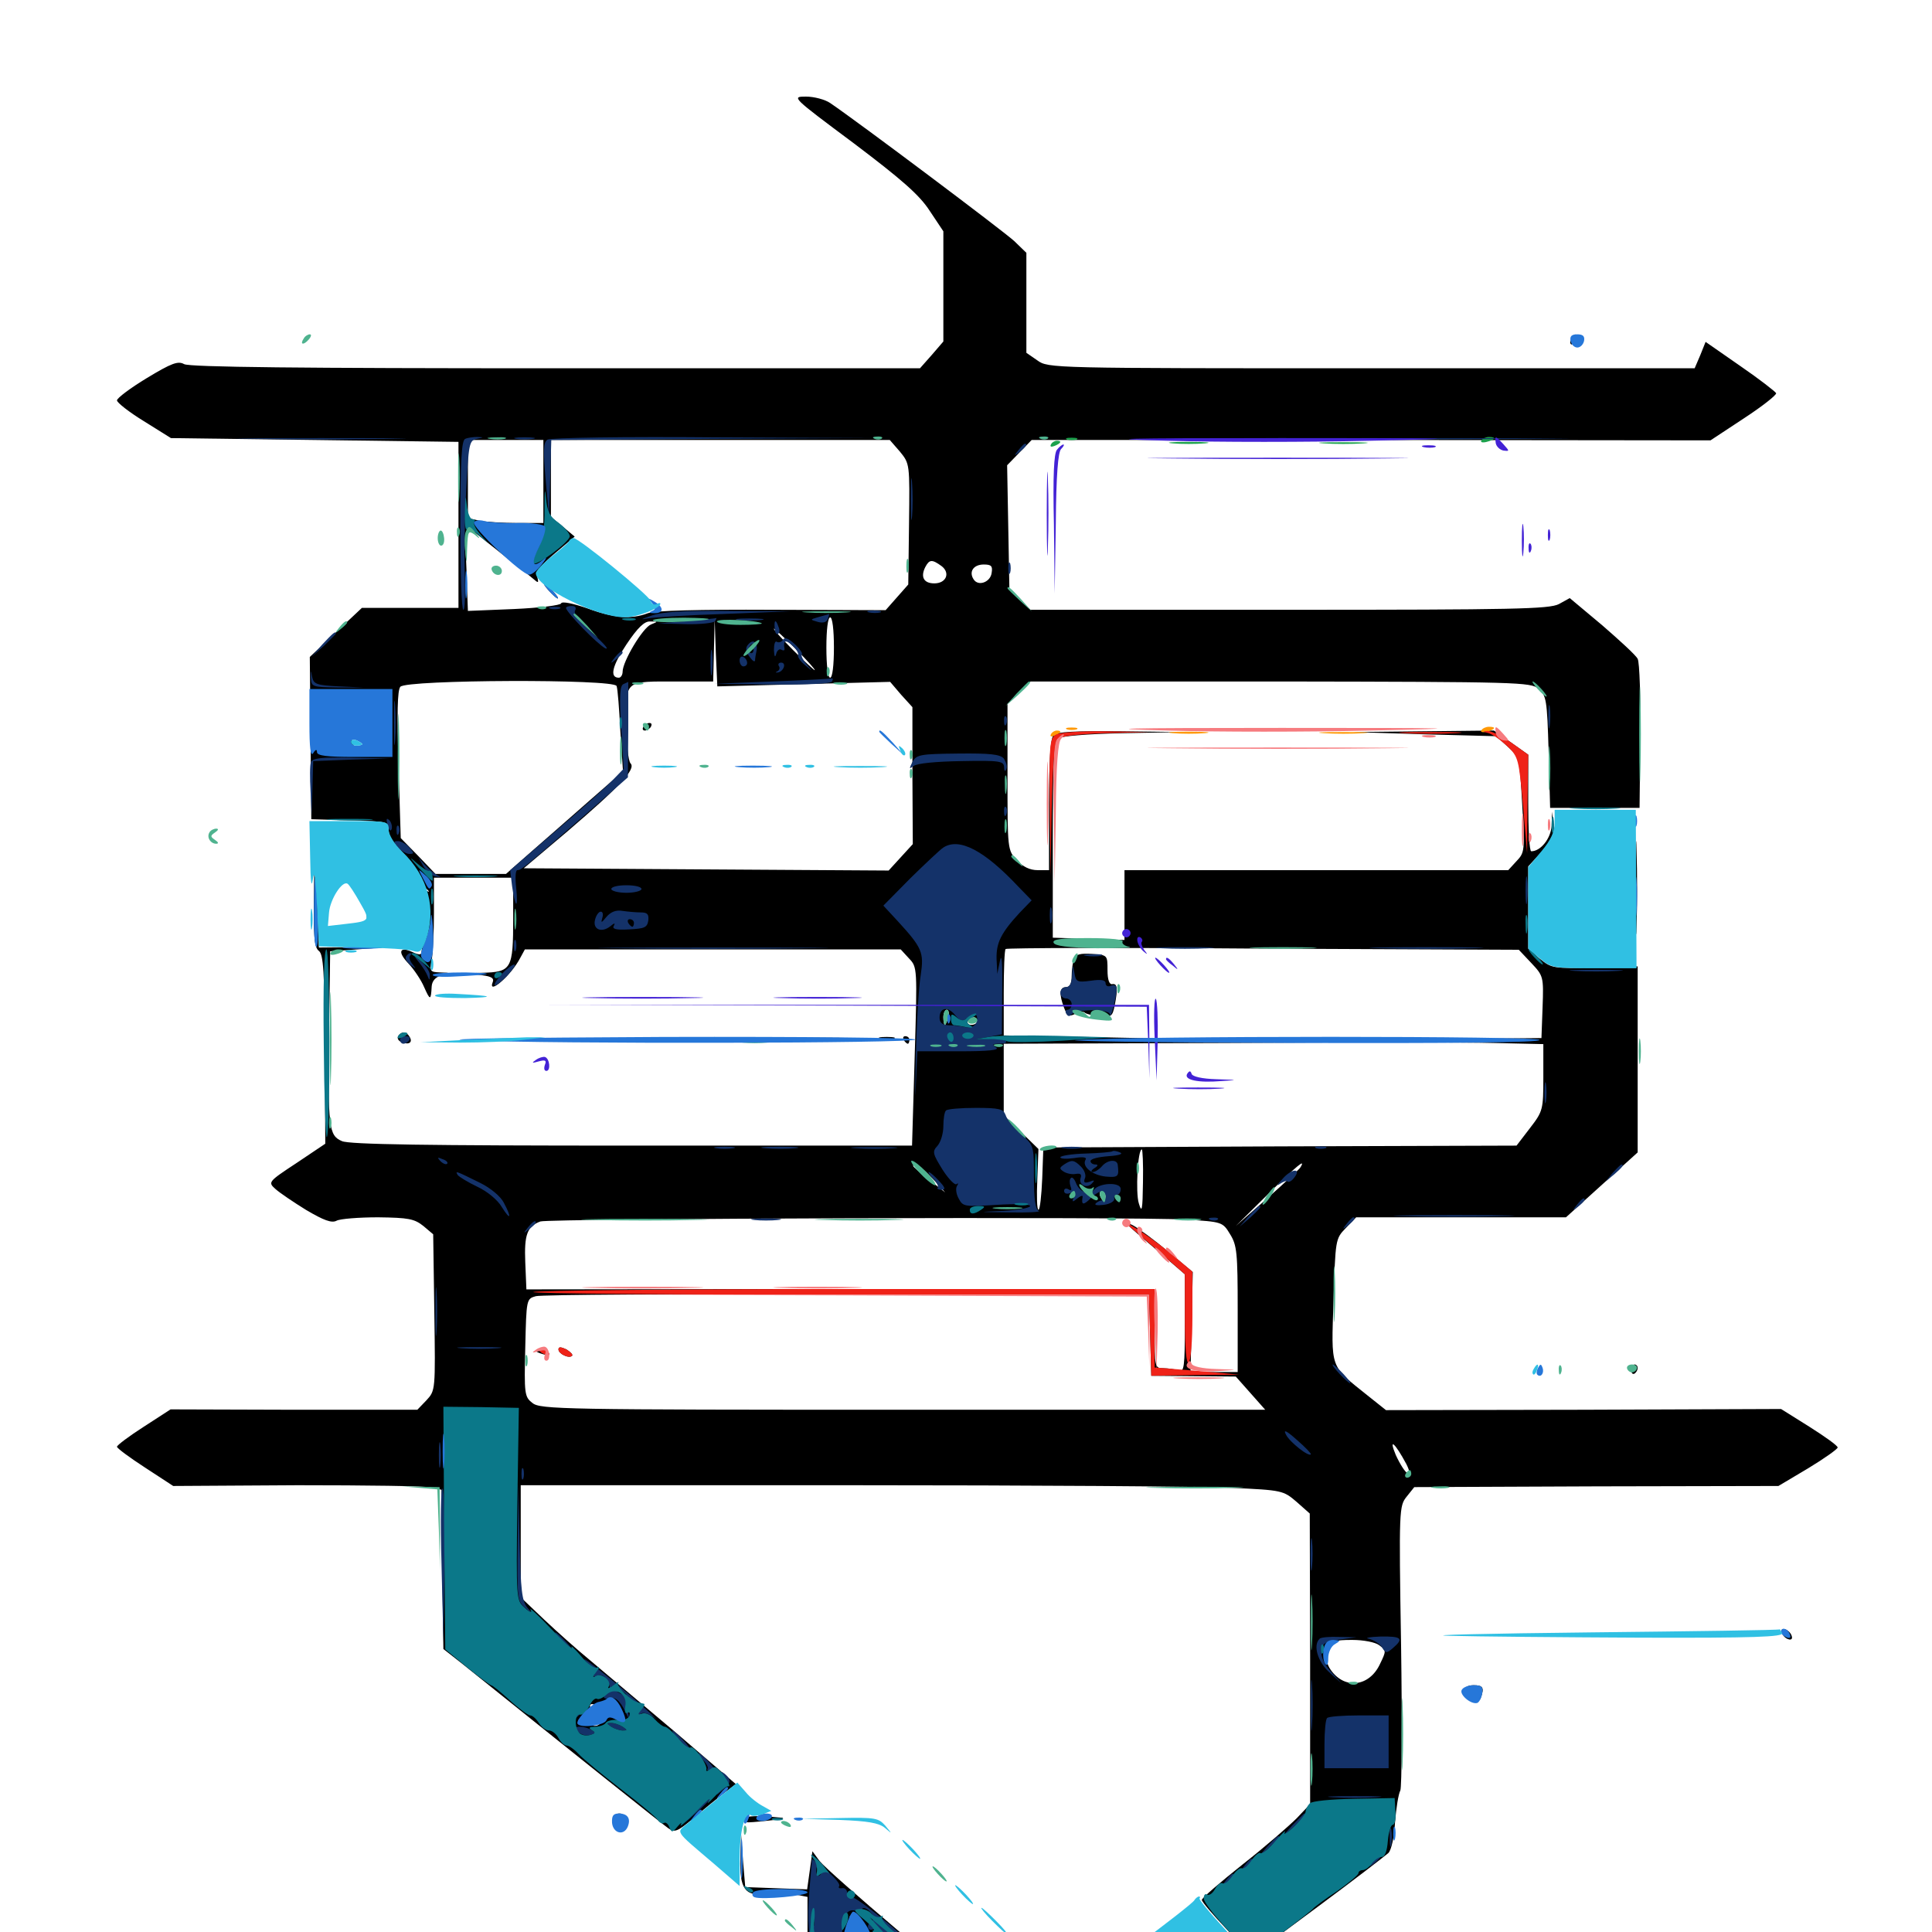<svg xmlns="http://www.w3.org/2000/svg" viewBox="0 -1000 1000 1000">
	<path fill="#000000" d="M441.992 -925.781C466.797 -907.031 475.977 -899.023 481.25 -890.82L488.281 -880.273V-851.758V-823.242L482.227 -816.211L476.172 -809.375H287.695C156.25 -809.375 98.242 -809.961 95.312 -811.523C92.188 -813.281 88.867 -812.109 75.977 -804.297C67.578 -799.219 60.547 -793.945 60.547 -792.773C60.547 -791.602 66.797 -786.719 74.414 -782.031L88.477 -773.242L162.891 -772.266L237.305 -771.289V-728.32V-685.352H212.305H187.305L173.828 -672.656L160.352 -659.961L160.742 -617.969L161.133 -575.977L181.25 -575.391C200.781 -574.805 201.172 -574.805 201.172 -570.117C201.172 -567.383 203.906 -562.891 208.008 -558.984C211.719 -555.469 215.234 -550.391 215.82 -547.852C216.211 -545.312 218.164 -541.992 220.117 -540.43C222.07 -538.867 222.656 -538.086 221.289 -538.672C219.727 -539.648 219.531 -538.477 221.289 -533.984C223.047 -529.492 222.852 -525.977 220.898 -518.945C219.531 -513.672 218.164 -508.594 218.164 -507.227C218.164 -505.664 216.797 -505.664 213.477 -507.227C206.641 -510.352 205.664 -507.227 211.523 -501.172C214.258 -498.242 217.969 -492.773 219.531 -489.062C222.656 -482.031 223.047 -482.031 223.438 -489.453C223.633 -492.188 225.391 -494.336 228.516 -495.117C233.398 -496.484 233.398 -496.484 227.734 -496.68C222.656 -496.875 222.266 -497.266 223.438 -502.93C224.023 -506.25 224.609 -517.383 224.609 -527.344V-545.703H245.117H265.625V-525C265.625 -498.242 264.844 -496.875 249.414 -496.484C238.086 -496.289 237.891 -496.094 246.68 -495.508C253.906 -494.922 255.859 -493.945 255.078 -491.797C252.148 -484.375 264.648 -495.117 269.336 -504.297L271.68 -508.594H368.945H466.211L470.508 -503.906C474.805 -499.414 474.805 -499.023 473.438 -453.125L472.07 -407.031H326.953C221.484 -407.031 180.469 -407.617 176.953 -409.375C170.117 -412.305 169.727 -416.406 170.312 -465.625L170.898 -507.617L187.5 -508.789L204.102 -509.961L184.57 -509.766L165.039 -509.57L164.062 -538.867L162.891 -568.164L162.5 -539.062C162.109 -515.43 162.695 -509.57 165.039 -507.812C167.383 -506.055 167.969 -497.461 168.164 -456.836L168.359 -408.008L153.516 -398.047C138.672 -388.281 138.672 -388.086 142.578 -384.57C144.727 -382.617 151.953 -377.734 158.594 -373.633C167.578 -368.359 171.68 -366.797 174.219 -368.164C175.977 -369.141 185.742 -369.922 195.703 -369.922C211.523 -369.727 214.453 -369.141 219.141 -365.43L224.219 -361.133L224.805 -320.703C225.391 -280.273 225.391 -280.273 220.703 -275.195L216.016 -270.312H152.148L88.281 -270.508L74.414 -261.523C66.797 -256.641 60.547 -251.953 60.547 -251.172C60.547 -250.391 67.188 -245.508 75 -240.43L89.648 -230.859L154.102 -231.25C189.453 -231.25 220.703 -230.859 223.438 -230.078L228.516 -228.906L228.906 -187.695L229.492 -146.484L239.453 -138.672C300.977 -89.258 342.773 -55.859 345.898 -53.711C349.219 -51.367 350.586 -51.953 358.594 -58.594C363.477 -62.891 370.508 -68.555 374.219 -71.484L380.859 -76.562L349.219 -103.711C331.641 -118.555 312.109 -134.961 305.664 -140.43C299.219 -145.703 288.477 -155.273 281.641 -161.719L269.531 -173.242V-202.344V-231.25H440.039C533.984 -231.25 622.656 -230.664 637.5 -229.883C663.672 -228.711 664.258 -228.516 671.094 -222.656L677.93 -216.602L678.125 -141.406V-66.211L671.289 -58.984C667.383 -55.078 654.883 -44.141 643.164 -34.961C631.641 -25.781 622.07 -17.578 622.07 -16.602C622.07 -15.625 627.93 -8.789 634.961 -1.367L647.852 12.305L681.836 -12.891C700.586 -26.758 716.992 -39.453 718.555 -40.82C720.117 -42.188 721.68 -49.219 722.07 -56.836C722.656 -64.062 723.828 -71.484 724.805 -73.242C725.586 -75 725.781 -108.789 725.195 -148.438C724.023 -219.141 724.219 -220.508 728.125 -225.391L732.031 -230.273L826.367 -230.664L920.508 -230.859L935.938 -240.039C944.336 -245.117 951.172 -250 951.172 -250.781C951.172 -251.758 944.531 -256.445 936.523 -261.523L921.875 -270.703L819.531 -270.312L717.383 -270.117L707.812 -277.734C688.086 -293.555 689.062 -291.016 690.234 -326.953C691.211 -358.398 691.211 -358.789 696.484 -364.258L701.953 -369.922H756.25H810.547L829.102 -386.719L847.656 -403.516V-451.758V-499.805L825.391 -499.219C803.906 -498.633 803.125 -498.828 797.07 -503.711L791.016 -508.984V-530.273V-551.562L798.047 -559.18C803.711 -565.625 804.883 -568.164 804.102 -573.438L803.32 -579.883L803.125 -572.656C802.734 -566.016 797.461 -559.375 792.578 -559.375C791.602 -559.375 791.016 -570.703 791.016 -584.375V-609.375L782.227 -615.625L773.242 -621.875L736.719 -621.484L700.195 -621.094L737.305 -619.922L774.414 -618.945L780.469 -613.477C786.523 -608.008 786.523 -607.812 787.891 -583.594C789.258 -559.766 789.258 -558.789 784.961 -554.297L780.664 -549.609H681.25H582.031V-531.641V-513.477L563.477 -514.062L544.922 -514.648V-565.039C544.922 -604.492 545.508 -616.016 547.461 -617.773C549.023 -618.945 562.305 -620.117 581.25 -620.508L612.305 -621.094L580.078 -621.484C556.836 -621.68 547.07 -621.289 545.312 -619.531C543.75 -617.969 542.969 -607.031 542.969 -583.398V-549.609H537.109C533.008 -549.609 529.492 -551.367 526.367 -554.688C521.484 -559.961 521.484 -560.352 521.484 -597.852V-635.742L527.344 -641.406L533.398 -647.266H662.695C785.938 -647.07 792.188 -646.875 796.289 -643.555C800.391 -640.039 800.781 -637.891 801.562 -610.938L802.344 -581.836H825.586H848.633L849.023 -618.75C849.219 -639.062 848.633 -657.227 847.656 -658.984C846.68 -660.938 838.281 -668.555 829.297 -676.367L812.5 -690.43L806.836 -687.305C801.758 -684.766 783.594 -684.375 667.188 -684.375H533.398L527.93 -689.844L522.461 -695.117L521.875 -727.148L521.289 -759.18L527.539 -765.625L533.984 -772.266H709.766L885.352 -772.07L902.539 -783.398C912.109 -789.648 919.531 -795.508 919.336 -796.484C918.945 -797.266 910.742 -803.711 900.781 -810.547L882.812 -823.047L880.078 -816.211L877.148 -809.375H709.961C543.945 -809.375 542.578 -809.375 536.914 -813.477L531.25 -817.383V-843.359V-869.141L525 -875.195C519.531 -880.273 444.922 -936.328 429.688 -946.68C427.148 -948.438 421.484 -950 417.188 -950C409.57 -950 409.766 -949.805 441.992 -925.781ZM281.25 -750.781V-729.297H267.773C260.352 -729.297 251.562 -729.883 248.242 -730.469L242.188 -731.836V-751.953V-772.266H261.719H281.25ZM465.82 -766.211C470.898 -759.961 470.898 -759.961 470.508 -728.711L470.117 -697.461L464.258 -690.82L458.398 -684.18L399.609 -684.375C361.719 -684.57 338.867 -683.984 335.352 -682.617C326.758 -679.297 317.773 -680.078 303.906 -685.156C296.484 -687.695 290.82 -688.867 290.43 -687.695C290.234 -686.719 279.297 -685.352 266.016 -684.766L242.188 -683.789L241.797 -694.336C241.602 -700.195 241.406 -708.789 241.016 -713.672C240.43 -725.977 241.211 -728.125 245.508 -724.609C247.461 -723.047 254.297 -717.578 260.742 -712.5C267.188 -707.422 274.023 -702.148 275.781 -700.586C278.711 -698.047 278.906 -698.047 278.125 -701.367C277.344 -704.102 279.883 -707.422 287.305 -713.672L297.461 -722.266L291.406 -727.344L285.156 -732.422V-752.344V-772.266H372.852H460.547ZM487.305 -707.031C491.992 -703.516 489.844 -698.047 483.594 -698.047C478.125 -698.047 476.367 -701.367 478.906 -706.445C481.055 -710.547 482.422 -710.547 487.305 -707.031ZM513.281 -703.516C512.695 -698.633 506.25 -696.289 503.906 -700.195C501.367 -704.102 503.906 -707.812 509.18 -707.812C513.086 -707.812 513.867 -707.031 513.281 -703.516ZM352.93 -679.297C353.711 -679.883 352.539 -680.469 350.391 -680.273C348.242 -680.273 347.656 -679.688 349.219 -679.102C350.586 -678.516 352.344 -678.711 352.93 -679.297ZM431.641 -664.844C431.641 -655.664 430.859 -649.219 429.688 -649.219C428.516 -649.219 427.734 -655.664 427.734 -664.844C427.734 -674.023 428.516 -680.469 429.688 -680.469C430.859 -680.469 431.641 -674.023 431.641 -664.844ZM336.914 -676.758C332.617 -675 322.266 -657.617 322.266 -652.344C322.266 -650.586 321.289 -649.219 320.312 -649.219C315.43 -649.219 316.797 -655.273 324.219 -666.406C330.078 -675.195 333.594 -678.516 336.523 -678.32C340.625 -678.32 340.82 -678.32 336.914 -676.758ZM416.016 -645.898L460.742 -647.07L466.406 -640.43L472.266 -633.984V-598.438L472.461 -563.086L466.211 -556.25L459.961 -549.414L365.625 -550L271.094 -550.586L293.75 -569.727C320.898 -592.969 329.297 -601.953 326.367 -604.883C325.195 -606.055 324.219 -615.039 324.219 -625.977C324.219 -648.242 322.852 -647.266 351.172 -647.266H369.141L369.531 -663.477L369.922 -679.492L370.508 -662.109L371.289 -644.727ZM399.023 -677.148C400.195 -677.734 399.219 -678.125 396.484 -678.125C393.75 -678.125 392.773 -677.734 394.141 -677.148C395.312 -676.758 397.656 -676.758 399.023 -677.148ZM420.508 -677.148C423.828 -677.539 421.094 -677.93 414.062 -677.93C407.031 -677.93 404.297 -677.539 407.812 -677.148C411.133 -676.758 416.992 -676.758 420.508 -677.148ZM412.109 -663.867C417.969 -658.008 422.266 -653.125 421.68 -653.125C421.289 -653.125 416.016 -658.008 410.156 -663.867C404.297 -669.727 400 -674.609 400.586 -674.609C400.977 -674.609 406.25 -669.727 412.109 -663.867ZM319.141 -644.922C319.727 -643.555 320.508 -633.008 321.094 -621.484L322.461 -600.781L305.273 -585.742C295.703 -577.344 282.227 -565.43 275 -559.18L261.914 -547.656H243.75H225.391L216.406 -557.031L207.422 -566.211L206.25 -604.102C205.469 -630.859 205.664 -642.773 207.227 -644.531C210.352 -648.242 318.164 -648.633 319.141 -644.922ZM186.523 -627.734C187.109 -626.758 186.914 -625.781 185.938 -625.781C184.766 -625.781 183.398 -624.414 182.812 -622.656C182.031 -620.508 182.422 -619.727 184.375 -620.508C185.938 -621.094 187.5 -620.117 188.086 -617.969C188.672 -615.82 187.891 -613.867 186.133 -613.281C184.375 -612.5 182.812 -613.477 182.227 -616.211C181.25 -619.336 180.664 -619.727 179.297 -617.578C177.93 -615.82 177.734 -616.211 178.711 -618.945C179.492 -621.094 180.664 -624.414 181.055 -626.367C182.227 -630.078 184.766 -630.664 186.523 -627.734ZM792.578 -501.562C798.828 -494.922 799.023 -494.531 798.438 -478.711L797.852 -462.695L729.492 -462.109C691.992 -461.719 629.297 -462.109 590.43 -462.695L519.531 -464.062V-485.938C519.531 -498.047 519.922 -508.398 520.508 -508.789C520.898 -509.375 581.055 -509.57 653.711 -508.984L786.133 -508.398ZM490.82 -473.438C490.234 -471.289 489.453 -469.531 489.062 -469.531C488.672 -469.531 488.281 -471.289 488.281 -473.438C488.281 -475.586 489.062 -477.344 490.039 -477.344C491.016 -477.344 491.406 -475.586 490.82 -473.438ZM505.859 -471.484C505.859 -470.508 504.492 -469.531 502.734 -469.531C501.172 -469.531 500.391 -470.508 500.977 -471.484C501.562 -472.656 502.93 -473.438 504.102 -473.438C505.078 -473.438 505.859 -472.656 505.859 -471.484ZM798.828 -442.383C798.828 -425.781 798.633 -424.805 791.992 -416.211L784.961 -407.031L662.5 -406.641L540.039 -406.055L539.453 -390.039C539.062 -381.055 538.281 -373.828 537.5 -373.828C536.719 -373.828 536.523 -380.859 536.914 -389.648L537.5 -405.273L528.516 -414.062L519.531 -422.656V-441.211V-459.766L633.398 -460.156C695.898 -460.547 758.789 -460.547 773.047 -460.156L798.828 -459.57ZM591.602 -388.086C591.406 -373.438 591.016 -371.875 589.453 -377.148C587.695 -382.617 588.867 -405.078 591.016 -405.078C591.406 -405.078 591.797 -397.461 591.602 -388.086ZM673.047 -395.703C672.461 -394.727 664.648 -387.5 655.859 -379.688L639.648 -365.43L656.25 -381.836C671.289 -396.68 676.172 -400.781 673.047 -395.703ZM482.617 -390.039L489.258 -382.812L481.055 -389.258C476.367 -392.773 472.656 -396.094 472.656 -396.484C472.656 -399.023 476.562 -396.484 482.617 -390.039ZM566.406 -385.547C566.406 -387.891 566.211 -387.891 562.5 -385.547C559.961 -383.984 560.156 -383.594 563.086 -383.594C564.844 -383.594 566.406 -384.57 566.406 -385.547ZM572.266 -380.664C572.266 -379.102 571.875 -377.734 571.484 -377.734C571.094 -377.734 570.312 -379.102 569.531 -380.664C568.945 -382.227 569.336 -383.594 570.312 -383.594C571.484 -383.594 572.266 -382.227 572.266 -380.664ZM613.672 -368.75C632.617 -367.578 632.812 -367.578 636.719 -361.133C640.234 -355.469 640.625 -351.562 640.625 -322.266V-289.844H628.516H616.211L616.797 -315.625L617.383 -341.602L604.492 -352.344C597.461 -358.203 589.258 -364.258 586.328 -365.82C579.883 -368.945 581.055 -367.969 599.219 -352.539L613.281 -340.43V-314.844C613.281 -292.383 612.891 -289.648 610.156 -290.625C608.398 -291.211 604.883 -291.797 602.344 -291.797C597.656 -291.797 597.656 -291.992 597.656 -312.305V-332.812H435.156L272.461 -332.617L271.875 -346.68C271.289 -360.938 272.852 -365.234 279.688 -367.773C283.984 -369.336 588.867 -370.312 613.672 -368.75ZM595.312 -308.984L595.898 -287.891L617.773 -287.695L639.648 -287.5L647.266 -278.906L654.883 -270.312H467.188C291.602 -270.312 279.492 -270.508 275.586 -273.828C271.484 -276.953 271.289 -278.516 271.875 -302.539C272.461 -327.539 272.461 -327.734 277.344 -329.102C280.078 -329.883 352.539 -330.273 438.477 -330.273L594.727 -329.883ZM727.93 -242.188C729.688 -238.672 729.883 -236.914 728.516 -237.5C727.344 -237.891 724.609 -242.188 722.461 -246.875C718.555 -256.25 722.07 -253.125 727.93 -242.188ZM713.867 -148.438C717.578 -145.703 717.578 -145.508 714.258 -138.672C708.789 -126.953 696.094 -125.391 688.867 -135.547C686.523 -138.867 686.328 -141.211 687.891 -145.508C689.648 -150.781 690.625 -151.172 700 -151.172C705.664 -151.172 711.914 -150 713.867 -148.438ZM318.75 -115.234C318.359 -113.477 319.141 -112.109 320.312 -112.109C321.289 -112.109 322.266 -111.133 322.266 -110.156C322.266 -108.984 320.703 -109.18 318.359 -110.547C315.234 -112.695 314.062 -112.5 311.914 -109.375C309.57 -106.25 308.398 -106.055 303.516 -107.812C298.047 -109.766 298.047 -109.766 302.734 -109.961C306.641 -110.156 307.031 -110.547 304.688 -112.109C302.539 -113.477 302.539 -114.062 304.297 -114.062C305.664 -114.062 306.25 -115.039 305.664 -116.016C305.078 -117.188 305.469 -117.969 306.445 -117.969C307.617 -117.969 308.594 -116.992 308.594 -115.82C308.594 -114.648 309.961 -115.234 311.719 -116.992C315.625 -120.703 319.531 -119.727 318.75 -115.234ZM284.18 -694.141C286.133 -691.992 288.086 -690.234 288.672 -690.234C289.258 -690.234 288.086 -691.992 286.133 -694.141C284.18 -696.289 282.227 -698.047 281.641 -698.047C281.055 -698.047 282.227 -696.289 284.18 -694.141ZM333.008 -623.828C332.422 -622.852 332.617 -621.875 333.789 -621.875C334.766 -621.875 336.328 -622.852 336.914 -623.828C337.5 -625 337.305 -625.781 336.133 -625.781C335.156 -625.781 333.594 -625 333.008 -623.828ZM555.859 -503.711C555.273 -501.953 554.688 -497.852 554.688 -494.727C554.688 -491.016 553.711 -489.062 551.758 -489.062C548.438 -489.062 548.047 -485.547 550.781 -478.32C552.344 -474.219 553.32 -473.633 556.445 -475.195C558.398 -476.367 560.547 -476.562 561.328 -475.977C561.914 -475.195 565.43 -474.414 569.141 -474.023C575.195 -473.438 575.781 -473.828 576.953 -479.492C578.711 -488.477 578.32 -491.016 575.781 -490.625C574.219 -490.234 573.242 -492.773 573.242 -497.852C573.242 -505.664 573.242 -505.664 565.234 -506.25C559.18 -506.641 556.836 -506.055 555.859 -503.711ZM289.062 -301.562C289.062 -299.219 294.531 -296.68 296.094 -298.242C296.68 -298.828 295.312 -300.195 293.164 -301.562C290.234 -302.93 289.062 -302.93 289.062 -301.562ZM277.344 -300.781C277.344 -302.344 283.008 -301.562 283.984 -299.805C284.766 -298.828 283.398 -298.438 281.25 -299.023C279.102 -299.609 277.344 -300.391 277.344 -300.781ZM813.477 -824.805C812.695 -823.633 812.5 -822.461 813.086 -821.875C813.477 -821.289 814.453 -822.266 815.039 -824.023C816.406 -827.344 815.234 -827.93 813.477 -824.805ZM846.484 -540.82C846.484 -519.336 846.875 -510.352 847.07 -520.703C847.461 -531.055 847.461 -548.633 847.07 -559.766C846.875 -570.898 846.484 -562.305 846.484 -540.82ZM189.844 -526.172C189.844 -523.438 190.234 -522.461 190.82 -523.828C191.211 -525 191.211 -527.344 190.82 -528.711C190.234 -529.883 189.844 -528.906 189.844 -526.172ZM206.055 -463.672C205.469 -462.5 206.25 -461.133 208.008 -460.547C211.719 -458.984 213.867 -460.547 211.914 -463.477C210.352 -466.211 207.617 -466.211 206.055 -463.672ZM412.695 -462.305C405.469 -462.695 410.938 -462.891 424.805 -462.891C438.867 -462.891 444.727 -462.695 438.086 -462.305C431.445 -461.914 419.922 -461.914 412.695 -462.305ZM455.664 -462.305C453.711 -462.891 455.273 -463.281 458.984 -463.281C462.695 -463.281 464.258 -462.891 462.5 -462.305C460.547 -461.914 457.422 -461.914 455.664 -462.305ZM467.773 -461.719C468.359 -460.742 469.336 -459.766 469.922 -459.766C470.312 -459.766 470.703 -460.742 470.703 -461.719C470.703 -462.891 469.727 -463.672 468.555 -463.672C467.578 -463.672 467.188 -462.891 467.773 -461.719ZM844.336 -290.82C844.336 -289.258 845.117 -288.477 846.094 -289.062C846.875 -289.648 847.656 -290.82 847.656 -291.992C847.656 -292.969 846.875 -293.75 846.094 -293.75C845.117 -293.75 844.336 -292.383 844.336 -290.82ZM922.266 -154.883C922.656 -153.516 924.219 -151.953 925.586 -151.562C927.148 -150.977 927.93 -151.758 927.344 -153.32C926.953 -154.688 925.391 -156.25 924.023 -156.641C922.461 -157.227 921.68 -156.445 922.266 -154.883ZM757.812 -124.805C757.812 -120.508 765.039 -117.383 766.406 -121.094C768.359 -126.367 767.773 -127.734 762.695 -127.734C759.766 -127.734 757.812 -126.562 757.812 -124.805ZM317.383 -59.375C316.797 -58.203 317.578 -58.008 319.141 -58.594C322.656 -59.961 323.242 -61.328 320.508 -61.328C319.336 -61.328 317.969 -60.547 317.383 -59.375ZM385.352 -58.789C386.328 -60.156 392.188 -60.352 404.297 -59.18C407.031 -58.984 403.906 -58.203 397.461 -57.617C384.57 -56.25 383.984 -56.445 385.352 -58.789ZM383.203 -38.086C382.812 -22.266 385.547 -18.359 396.484 -19.727C400.586 -20.312 407.227 -20.117 410.938 -19.531L417.969 -18.164V-6.641V5.078L431.055 15.234C438.477 20.898 451.172 31.055 459.57 37.695C467.773 44.531 476.172 50 478.125 50C481.445 50 501.562 34.766 501.758 32.031C501.953 31.25 485.352 16.602 465.039 -0.586C444.727 -17.773 426.367 -33.984 424.219 -36.719L420.508 -41.797L419.141 -31.836L417.773 -22.07L401.758 -22.656L385.742 -23.242L384.57 -36.914L383.594 -50.586ZM447.266 -2.93C449.609 2.93 448.633 7.031 445.117 7.031C444.141 7.031 443.359 6.055 443.359 4.883C443.359 3.906 444.336 3.516 445.312 4.102C446.484 4.688 447.266 4.688 447.266 4.102C447.266 1.953 442.773 -5.664 440.625 -7.031C439.258 -8.008 439.648 -8.594 441.602 -8.594C443.359 -8.594 445.898 -6.055 447.266 -2.93ZM443.359 -0.586C443.359 0.586 442.578 0.781 441.406 0.195C440.43 -0.391 439.453 -1.953 439.453 -2.93C439.453 -4.102 440.43 -4.297 441.406 -3.711C442.578 -3.125 443.359 -1.562 443.359 -0.586Z"/>
	<path fill="#ff9906" d="M552.344 -622.461C550.977 -623.047 551.953 -623.438 554.688 -623.438C557.422 -623.438 558.398 -623.047 557.227 -622.461C555.859 -622.07 553.516 -622.07 552.344 -622.461ZM766.797 -622.07C767.383 -623.047 769.141 -623.828 770.703 -623.828C774.609 -623.828 774.023 -622.461 769.531 -621.289C767.383 -620.703 766.016 -621.094 766.797 -622.07ZM543.945 -619.922C543.359 -618.75 544.141 -618.555 545.703 -619.141C549.219 -620.508 549.805 -621.875 547.07 -621.875C545.898 -621.875 544.531 -621.094 543.945 -619.922ZM607.031 -620.508C602.344 -620.898 606.055 -621.289 615.234 -621.289C624.414 -621.289 628.125 -620.898 623.633 -620.508C618.945 -620.117 611.523 -620.117 607.031 -620.508ZM685.156 -620.508C679.492 -620.898 683.984 -621.094 695.312 -621.094C706.641 -621.094 711.133 -620.898 705.664 -620.508C700 -620.117 690.625 -620.117 685.156 -620.508Z"/>
	<path fill="#ef2218" d="M546.484 -619.727C543.359 -617.969 542.969 -614.258 543.359 -582.227L543.75 -546.68L544.336 -580.664C544.727 -601.172 545.898 -615.82 547.07 -617.188C548.633 -618.945 556.445 -619.922 571.875 -620.508L594.727 -621.094L572.266 -621.484C559.766 -621.68 548.242 -620.898 546.484 -619.727ZM727.148 -620.508C719.727 -620.898 725.781 -621.094 740.234 -621.094C754.688 -621.094 760.742 -620.898 753.516 -620.508C746.094 -620.117 734.375 -620.117 727.148 -620.508ZM770.508 -620.508C772.656 -619.922 776.953 -616.797 780.273 -613.672C785.938 -608.203 786.133 -607.031 788.281 -583.203L790.43 -558.398L790.625 -583.984L791.016 -609.375L782.227 -615.625C777.344 -619.141 771.875 -621.68 769.922 -621.68C767.383 -621.484 767.383 -621.289 770.508 -620.508ZM585.938 -364.062C588.672 -361.914 595.898 -355.469 602.148 -350.195L613.281 -340.43V-316.992C613.281 -301.758 614.062 -293.945 615.234 -294.727C616.406 -295.508 617.188 -305.664 617.188 -318.945V-341.797L606.055 -351.172C599.805 -356.25 591.602 -362.109 587.891 -364.258L581.055 -368.359ZM275.977 -331.25C274.805 -330.469 346.094 -329.883 434.18 -329.883H594.727L595.312 -308.984L595.898 -287.891L618.75 -288.281L641.602 -288.477L619.727 -290.43L597.656 -292.188V-312.5V-332.812H438.086C350.195 -332.812 277.344 -332.031 275.977 -331.25ZM289.062 -301.562C289.062 -299.219 294.531 -296.68 296.094 -298.242C296.68 -298.828 295.312 -300.195 293.164 -301.562C290.234 -302.93 289.062 -302.93 289.062 -301.562ZM279.297 -300.781C279.297 -302.344 283.008 -301.562 284.18 -299.609C284.766 -298.438 283.984 -298.242 282.422 -298.828C280.664 -299.414 279.297 -300.391 279.297 -300.781Z"/>
	<path fill="#1ca14c" d="M552.344 -772.461C550.977 -773.047 551.953 -773.438 554.688 -773.438C557.422 -773.438 558.398 -773.047 557.227 -772.461C555.859 -772.07 553.516 -772.07 552.344 -772.461ZM766.797 -772.07C767.383 -773.047 769.141 -773.828 770.703 -773.828C774.609 -773.828 774.023 -772.461 769.531 -771.289C767.383 -770.703 766.016 -771.094 766.797 -772.07ZM543.945 -769.922C543.359 -768.75 544.141 -768.555 545.703 -769.141C549.219 -770.508 549.805 -771.875 547.07 -771.875C545.898 -771.875 544.531 -771.094 543.945 -769.922ZM607.031 -770.508C602.344 -770.898 606.055 -771.289 615.234 -771.289C624.414 -771.289 628.125 -770.898 623.633 -770.508C618.945 -770.117 611.523 -770.117 607.031 -770.508ZM685.156 -770.508C679.492 -770.898 683.984 -771.094 695.312 -771.094C706.641 -771.094 711.133 -770.898 705.664 -770.508C700 -770.117 690.625 -770.117 685.156 -770.508Z"/>
	<path fill="#143269" d="M130.469 -772.852C110.742 -773.047 126.758 -773.242 166.016 -773.242C205.273 -773.242 221.289 -773.047 201.758 -772.852C182.031 -772.461 150 -772.461 130.469 -772.852ZM240.82 -772.852C238.867 -772.266 238.281 -761.328 238.281 -728.125C238.281 -704.102 238.867 -684.375 239.844 -684.375C240.625 -684.375 240.82 -691.602 240.625 -700.391C240.234 -709.375 240.43 -729.102 241.211 -744.336C242.578 -770.508 242.773 -772.07 246.875 -772.852C250.586 -773.633 250.586 -773.633 247.07 -773.828C244.922 -773.828 241.992 -773.438 240.82 -772.852ZM267.188 -772.852C264.648 -773.242 266.602 -773.633 271.484 -773.633C276.367 -773.633 278.32 -773.242 275.977 -772.852C273.438 -772.461 269.531 -772.461 267.188 -772.852ZM283.398 -772.461C281.25 -771.094 281.055 -767.188 282.422 -751.562L284.18 -732.227L284.766 -752.148L285.352 -772.266L368.75 -772.852L452.148 -773.242L369.141 -773.633C323.438 -774.023 284.961 -773.438 283.398 -772.461ZM625.586 -772.852C579.492 -773.047 617.188 -773.242 708.984 -773.242C800.781 -773.242 838.477 -773.047 792.578 -772.852C746.484 -772.461 671.484 -772.461 625.586 -772.852ZM527.148 -766.992C524.609 -763.867 524.805 -763.672 527.93 -766.211C531.055 -768.75 532.031 -770.312 530.469 -770.312C530.078 -770.312 528.516 -768.75 527.148 -766.992ZM471.484 -741.992C471.484 -732.422 471.68 -728.125 472.07 -732.617C472.461 -737.109 472.461 -745.117 472.07 -750.195C471.68 -755.273 471.484 -751.758 471.484 -741.992ZM521.875 -705.859C521.875 -703.125 522.266 -702.148 522.852 -703.516C523.242 -704.688 523.242 -707.031 522.852 -708.398C522.266 -709.57 521.875 -708.594 521.875 -705.859ZM284.766 -684.961C283.398 -685.547 284.375 -685.938 287.109 -685.938C289.844 -685.938 290.82 -685.547 289.648 -684.961C288.281 -684.57 285.938 -684.57 284.766 -684.961ZM292.969 -685.352C292.969 -683.203 309.375 -666.406 313.281 -664.453C315.625 -663.477 312.695 -666.797 306.836 -672.07C300.195 -678.125 296.68 -682.617 297.656 -683.984C298.438 -685.352 297.852 -686.328 296.094 -686.328C294.336 -686.328 292.969 -685.938 292.969 -685.352ZM336.914 -681.25C331.836 -679.492 331.055 -679.102 334.961 -679.883C338.281 -680.469 356.25 -681.641 375 -682.227L409.18 -683.594L376.953 -683.789C353.906 -683.984 342.578 -683.398 336.914 -681.25ZM449.805 -683.008C447.852 -683.594 449.023 -683.984 452.148 -683.984C455.469 -683.984 456.836 -683.594 455.664 -683.008C454.297 -682.617 451.562 -682.617 449.805 -683.008ZM423.828 -680.664C419.141 -679.297 419.141 -679.297 423.242 -678.125C425.977 -677.344 427.93 -677.93 428.516 -679.688C429.102 -681.25 429.297 -682.422 429.102 -682.227C428.906 -682.031 426.562 -681.445 423.828 -680.664ZM355.469 -678.516L340.82 -677.344L354.883 -676.953C362.5 -676.758 369.531 -677.539 370.117 -678.516C370.703 -679.688 371.094 -680.273 370.703 -680.078C370.312 -679.883 363.477 -679.297 355.469 -678.516ZM382.422 -679.102C378.906 -679.492 381.25 -679.883 387.695 -679.883C394.141 -679.883 397.07 -679.492 394.141 -679.102C391.211 -678.711 385.938 -678.711 382.422 -679.102ZM400.977 -674.805C400.977 -672.656 401.953 -671.289 402.734 -671.875C403.516 -672.461 403.711 -674.023 402.93 -675.586C401.562 -679.688 400.586 -679.297 400.977 -674.805ZM166.797 -666.406L161.133 -659.961L167.578 -665.625C170.898 -668.945 173.828 -671.68 173.828 -672.07C173.828 -673.633 172.266 -672.266 166.797 -666.406ZM405.273 -668.945C404.688 -667.773 403.125 -667.188 402.148 -667.773C401.172 -668.555 400.586 -666.602 400.586 -663.477C400.781 -660.156 401.172 -659.375 401.758 -661.523C402.148 -663.281 403.516 -664.453 404.492 -663.672C405.469 -663.086 406.25 -663.281 406.055 -664.258C405.273 -668.555 406.641 -669.141 410.156 -665.82C412.305 -663.867 413.477 -661.719 413.086 -660.938C412.695 -660.156 414.062 -657.812 416.602 -655.859C420.898 -652.148 420.898 -652.148 417.383 -656.25C415.625 -658.398 414.453 -660.742 415.039 -661.328C415.625 -661.719 413.867 -664.258 411.328 -666.602C408.203 -669.531 406.25 -670.312 405.273 -668.945ZM387.109 -666.211C385.742 -664.648 385.938 -662.695 387.891 -660.156C389.453 -658.008 390.625 -657.031 390.82 -658.203C390.82 -659.18 391.211 -661.523 391.602 -663.281C392.383 -667.773 389.648 -669.531 387.109 -666.211ZM390.039 -663.867C390.039 -662.305 389.258 -661.523 388.281 -662.109C387.305 -662.695 387.109 -664.062 387.695 -665.039C389.453 -667.578 390.039 -667.188 390.039 -663.867ZM367.773 -657.031C367.773 -651.172 368.164 -648.633 368.555 -651.758C368.945 -654.688 368.945 -659.375 368.555 -662.5C368.164 -665.43 367.773 -662.891 367.773 -657.031ZM318.164 -659.57C315.625 -656.445 315.82 -656.25 318.945 -658.789C320.703 -660.156 322.266 -661.719 322.266 -662.109C322.266 -663.672 320.703 -662.695 318.164 -659.57ZM382.812 -658.203C382.812 -656.445 383.789 -655.078 384.766 -655.078C385.938 -655.078 386.719 -655.859 386.719 -656.836C386.719 -658.008 385.938 -659.375 384.766 -659.961C383.789 -660.547 382.812 -659.766 382.812 -658.203ZM403.125 -655.273C403.906 -654.297 403.32 -652.93 402.344 -652.539C401.172 -651.953 401.367 -651.758 402.734 -651.953C405.664 -652.539 407.227 -657.031 404.297 -657.031C403.125 -657.031 402.539 -656.25 403.125 -655.273ZM160.938 -649.219C161.133 -644.531 161.523 -644.336 174.805 -644.141H188.477L175.391 -644.727C163.672 -645.312 162.305 -645.898 161.523 -649.805C160.938 -653.32 160.742 -653.32 160.938 -649.219ZM399.414 -647.266C415.625 -647.852 429.492 -648.633 430.273 -648.828C431.25 -649.023 431.25 -648.438 430.664 -647.266C429.883 -646.094 417.969 -645.508 399.805 -645.703L370.117 -646.094ZM322.656 -645.898C320.898 -645.117 320.508 -640.039 321.484 -623.633L322.852 -602.148L317.188 -596.289C314.062 -592.969 300.781 -581.055 287.695 -569.922L264.062 -549.609L265.039 -541.406C266.602 -529.883 268.359 -528.906 267.188 -540.43C266.602 -545.508 266.797 -549.609 267.773 -549.609C269.727 -549.609 271.289 -550.781 302.539 -577.93L325 -597.656L325.195 -622.461C325.195 -636.133 325.195 -647.266 325.195 -647.07C325.195 -647.07 324.023 -646.484 322.656 -645.898ZM203.906 -625.781C203.906 -615.625 204.102 -611.328 204.492 -616.602C204.883 -621.68 204.883 -629.883 204.492 -635.156C204.102 -640.234 203.906 -635.938 203.906 -625.781ZM801.367 -628.711C801.367 -623.438 801.758 -621.289 802.148 -624.414C802.539 -627.344 802.539 -631.641 802.148 -634.18C801.758 -636.523 801.367 -634.18 801.367 -628.711ZM519.727 -626.562C519.727 -624.414 520.312 -623.828 520.898 -625.391C521.484 -626.758 521.289 -628.516 520.703 -629.102C520.117 -629.883 519.531 -628.711 519.727 -626.562ZM472.266 -605.664C470.508 -601.953 470.508 -601.758 472.852 -603.516C474.414 -604.883 484.57 -605.859 497.656 -606.055C517.578 -606.445 519.531 -606.055 519.727 -602.93C519.727 -600.781 520.312 -600.391 520.898 -601.953C521.484 -603.32 520.703 -605.664 519.531 -607.422C517.578 -609.57 512.5 -610.156 495.703 -609.961C476.172 -609.766 474.414 -609.375 472.266 -605.664ZM160.938 -605.469C160.352 -604.102 160.352 -597.266 160.742 -590.43L161.328 -577.93L161.719 -591.992L162.109 -606.055L182.227 -606.836L202.148 -607.422L182.031 -607.812C166.602 -608.203 161.719 -607.617 160.938 -605.469ZM519.727 -579.688C519.727 -577.539 520.312 -576.953 520.898 -578.516C521.484 -579.883 521.289 -581.641 520.703 -582.227C520.117 -583.008 519.531 -581.836 519.727 -579.688ZM200.586 -572.852C201.367 -570.312 202.148 -569.336 202.734 -570.898C203.125 -572.266 202.539 -574.414 201.562 -575.391C200 -576.953 199.805 -576.172 200.586 -572.852ZM205.273 -569.922C205.273 -567.773 205.859 -567.188 206.445 -568.75C207.031 -570.117 206.836 -571.875 206.25 -572.461C205.664 -573.242 205.078 -572.07 205.273 -569.922ZM206.055 -561.328C207.617 -559.57 210.352 -558.008 211.914 -558.008C214.453 -558.008 214.453 -558.398 211.914 -561.328C210.352 -563.086 207.617 -564.648 206.055 -564.648C203.516 -564.648 203.516 -564.258 206.055 -561.328ZM488.281 -561.328C486.719 -560.352 479.102 -553.125 471.289 -545.508L457.227 -531.25L464.648 -523.242C477.344 -509.375 478.32 -507.031 476.562 -495.312C475.586 -489.844 474.414 -470.508 474.023 -452.344C473.633 -434.375 473.633 -427.93 474.023 -437.891L474.805 -455.859H496.68C511.523 -455.859 517.578 -456.445 515.625 -457.812C513.281 -459.375 513.672 -459.766 517.383 -459.766C519.922 -459.766 521.484 -460.352 520.703 -461.133C519.922 -461.914 516.016 -462.5 512.109 -462.305L504.883 -462.109L511.719 -463.281L518.555 -464.648L518.75 -487.109C518.945 -501.367 518.555 -507.031 517.578 -502.734L516.211 -495.898L515.82 -503.711C515.625 -512.109 518.164 -517.188 527.93 -527.734L533.984 -533.984L527.148 -541.016C509.375 -559.961 496.484 -566.602 488.281 -561.328ZM500.781 -473.242C504.492 -476.367 506.836 -475 505.273 -470.508C504.492 -468.75 502.344 -467.969 499.609 -468.359C497.07 -468.945 493.164 -469.336 490.82 -469.336C487.695 -469.531 486.328 -470.703 486.328 -473.242C486.328 -478.516 490.625 -479.297 494.336 -474.609C497.07 -471.289 498.047 -471.094 500.781 -473.242ZM493.75 -463.281C493.945 -464.453 493.164 -465.625 491.992 -465.625C490.82 -465.625 490.234 -464.453 490.82 -462.891C491.602 -460.938 490.234 -460.156 485.156 -460.156C481.25 -460.156 477.734 -459.57 477.148 -458.984C476.367 -458.398 484.18 -458.008 494.336 -458.203C508.789 -458.398 510.742 -458.594 502.93 -459.57C496.68 -460.352 493.359 -461.523 493.75 -463.281ZM503.906 -463.672C503.906 -464.844 502.539 -465.625 500.977 -465.625C499.414 -465.625 498.047 -464.844 498.047 -463.672C498.047 -462.695 499.414 -461.719 500.977 -461.719C502.539 -461.719 503.906 -462.695 503.906 -463.672ZM219.141 -551.562C220.898 -548.828 223.828 -546.484 225.781 -546.289C228.32 -545.898 228.516 -546.094 226.562 -546.875C225 -547.656 222.07 -550 219.922 -552.344L216.406 -556.445ZM789.648 -538.867C789.648 -532.422 790.039 -530.078 790.43 -533.594C790.82 -537.109 790.82 -542.383 790.43 -545.312C790.039 -548.242 789.648 -545.312 789.648 -538.867ZM316.406 -539.844C316.406 -538.867 319.922 -537.891 324.219 -537.891C328.516 -537.891 332.031 -538.867 332.031 -539.844C332.031 -541.016 328.516 -541.797 324.219 -541.797C319.922 -541.797 316.406 -541.016 316.406 -539.844ZM543.359 -526.172C543.359 -522.461 543.75 -520.898 544.336 -522.852C544.727 -524.609 544.727 -527.734 544.336 -529.688C543.75 -531.445 543.359 -529.883 543.359 -526.172ZM313.867 -525.391C311.328 -522.266 310.938 -522.07 311.719 -524.805C312.305 -526.562 312.109 -528.125 310.938 -528.125C309.961 -528.125 308.594 -526.367 308.008 -524.023C306.641 -518.945 311.328 -516.992 315.82 -520.508C317.969 -522.266 318.555 -522.461 317.773 -520.898C316.602 -519.141 318.75 -518.555 325.586 -518.945C333.594 -519.336 334.961 -519.922 335.547 -523.438C335.938 -526.758 335.156 -527.734 331.641 -527.734C329.102 -527.734 325 -528.125 322.266 -528.516C318.945 -529.102 316.211 -528.125 313.867 -525.391ZM328.125 -522.266C328.125 -521.289 327.734 -520.312 327.344 -520.312C326.758 -520.312 325.781 -521.289 325.195 -522.266C324.609 -523.438 325 -524.219 325.977 -524.219C327.148 -524.219 328.125 -523.438 328.125 -522.266ZM266.016 -510.547C266.016 -507.812 266.406 -506.836 266.992 -508.203C267.383 -509.375 267.383 -511.719 266.992 -513.086C266.406 -514.258 266.016 -513.281 266.016 -510.547ZM320.898 -509.18C294.141 -509.375 316.016 -509.57 369.141 -509.57C422.266 -509.57 444.141 -509.375 417.578 -509.18C390.82 -508.789 347.461 -508.789 320.898 -509.18ZM601.172 -509.18C594.336 -509.57 599.805 -509.766 613.281 -509.766C626.758 -509.766 632.227 -509.57 625.586 -509.18C618.75 -508.789 607.812 -508.789 601.172 -509.18ZM714.453 -509.18C701.172 -509.375 711.914 -509.766 738.281 -509.766C764.648 -509.766 775.391 -509.375 762.305 -509.18C749.023 -508.789 727.539 -508.789 714.453 -509.18ZM210.156 -504.883C209.57 -503.906 210.547 -501.953 212.5 -500.586C215.43 -498.242 215.625 -498.242 213.477 -500.977C212.109 -502.734 211.523 -504.688 212.305 -505.273C212.891 -506.055 213.086 -506.641 212.305 -506.641C211.719 -506.641 210.742 -505.859 210.156 -504.883ZM562.109 -505.273C559.57 -505.664 561.133 -506.055 565.43 -506.055C569.727 -506.25 571.68 -505.859 569.922 -505.273C567.969 -504.883 564.453 -504.883 562.109 -505.273ZM216.992 -501.758C218.75 -499.609 220.703 -496.484 221.289 -494.922C222.266 -492.383 222.461 -492.383 222.461 -495.117C222.656 -496.875 220.703 -499.805 218.359 -501.953C213.867 -505.664 213.867 -505.664 216.992 -501.758ZM259.766 -495.898C257.227 -493.164 255.664 -490.625 256.055 -490.039C256.641 -489.648 259.375 -491.797 262.5 -494.922C265.43 -498.242 267.188 -500.781 266.211 -500.781C265.234 -500.781 262.305 -498.633 259.766 -495.898ZM554.883 -495.508C554.883 -491.211 553.711 -489.062 551.758 -489.062C550.195 -489.062 548.828 -487.695 548.828 -486.133C548.828 -484.57 550.195 -483.203 551.758 -483.203C553.32 -483.203 554.688 -481.836 554.688 -480.273C554.688 -478.711 553.711 -477.344 552.539 -477.344C551.562 -477.344 551.172 -476.367 551.953 -475.195C552.734 -473.828 553.711 -473.828 554.492 -474.805C556.445 -477.734 574.219 -477.93 574.414 -475C574.805 -472.07 577.539 -482.422 577.93 -487.5C578.125 -489.844 577.148 -490.43 575.195 -489.844C573.633 -489.062 572.266 -489.648 572.266 -491.016C572.266 -492.773 569.922 -493.164 564.648 -492.383C557.422 -491.406 556.836 -491.797 556.055 -496.68C555.273 -501.172 555.273 -500.977 554.883 -495.508ZM815.039 -497.461C808.789 -497.852 813.867 -498.047 826.172 -498.047C838.477 -498.047 843.555 -497.852 837.5 -497.461C831.25 -497.07 821.094 -497.07 815.039 -497.461ZM207.031 -461.719C207.031 -460.742 207.812 -459.766 208.789 -459.766C209.961 -459.766 211.328 -460.742 211.914 -461.719C212.5 -462.891 211.719 -463.672 210.156 -463.672C208.398 -463.672 207.031 -462.891 207.031 -461.719ZM799.414 -434.375C799.414 -429.492 799.805 -427.539 800.195 -430.078C800.586 -432.422 800.586 -436.328 800.195 -438.867C799.805 -441.211 799.414 -439.258 799.414 -434.375ZM489.648 -425.195C488.867 -424.609 488.281 -420.898 488.281 -417.188C488.281 -413.281 486.914 -408.789 485.156 -406.836C482.422 -403.906 482.812 -402.734 487.891 -394.531C491.016 -389.648 494.336 -386.328 495.117 -387.109C496.094 -387.891 496.094 -387.305 495.312 -386.133C494.531 -384.766 494.922 -381.836 496.289 -379.492C498.438 -375.391 499.414 -375.391 515.82 -376.367C525.586 -376.953 533.203 -376.758 533.203 -375.781C533.203 -374.805 526.758 -373.633 519.141 -373.242C505.469 -372.656 505.469 -372.656 522.461 -372.461C532.227 -372.266 538.867 -372.656 537.695 -373.242C535.938 -373.828 535.156 -379.297 535.156 -390.625C535.156 -407.031 535.156 -407.227 528.32 -413.086C524.609 -416.406 521.094 -420.703 520.508 -422.852C519.336 -425.977 517.383 -426.562 505.078 -426.562C497.266 -426.562 490.234 -425.977 489.648 -425.195ZM370.703 -405.664C368.164 -406.055 370.117 -406.445 375 -406.445C379.883 -406.445 381.836 -406.055 379.492 -405.664C376.953 -405.273 373.047 -405.273 370.703 -405.664ZM396.094 -405.664C391.406 -406.055 394.727 -406.445 403.32 -406.445C411.914 -406.445 415.625 -406.055 411.719 -405.664C407.617 -405.273 400.586 -405.273 396.094 -405.664ZM442.969 -405.664C437.305 -406.055 441.406 -406.25 452.148 -406.25C462.891 -406.25 467.578 -406.055 462.5 -405.664C457.422 -405.273 448.633 -405.273 442.969 -405.664ZM550.391 -405.664C547.852 -406.055 549.805 -406.445 554.688 -406.445C559.57 -406.445 561.523 -406.055 559.18 -405.664C556.641 -405.273 552.734 -405.273 550.391 -405.664ZM681.25 -405.664C679.883 -406.25 680.859 -406.641 683.594 -406.641C686.328 -406.641 687.305 -406.25 686.133 -405.664C684.766 -405.273 682.422 -405.273 681.25 -405.664ZM575.781 -404.102C575.391 -403.711 569.141 -403.125 561.914 -402.93C554.688 -402.734 548.828 -401.758 548.828 -400.977C548.828 -400.195 551.953 -400 556.055 -400.586C560.547 -401.367 562.695 -400.977 561.914 -399.805C559.766 -396.289 565.234 -391.797 572.266 -391.016C578.906 -390.43 579.297 -391.016 578.516 -397.266C577.93 -400.195 573.047 -399.609 570.312 -396.289C568.945 -394.727 566.797 -393.359 565.625 -393.359C564.453 -393.359 564.844 -394.336 566.406 -395.312C568.359 -396.484 568.555 -397.266 566.992 -397.266C565.625 -397.266 564.453 -398.047 564.453 -399.023C564.453 -400.195 568.555 -401.172 573.828 -401.562C579.297 -401.953 581.641 -402.734 579.688 -403.516C577.93 -404.297 576.172 -404.492 575.781 -404.102ZM576.758 -394.531C575.586 -397.656 574.805 -397.852 573.438 -395.508C572.852 -394.531 573.633 -393.359 575.195 -392.773C576.953 -391.992 577.539 -392.578 576.758 -394.531ZM227.93 -399.023C229.297 -397.656 230.859 -397.07 231.445 -397.656C232.031 -398.242 231.055 -399.414 229.102 -400C226.367 -401.172 226.172 -400.977 227.93 -399.023ZM550.781 -397.266C548.242 -395.508 548.242 -395.117 550.586 -393.555C552.148 -392.578 554.883 -391.992 556.836 -392.383C559.18 -392.773 559.961 -392.188 559.375 -390.43C558.008 -386.914 562.305 -384.57 565.039 -387.305C566.797 -389.062 566.602 -389.453 563.867 -388.281C561.328 -387.5 560.742 -387.891 561.523 -390.039C562.305 -391.602 561.328 -394.336 559.57 -396.094C555.859 -399.805 554.688 -399.805 550.781 -397.266ZM834.766 -392.969L831.055 -388.477L835.547 -392.188C839.648 -395.703 840.82 -397.266 839.258 -397.266C838.867 -397.266 836.914 -395.312 834.766 -392.969ZM663.867 -389.844C661.328 -387.109 660.547 -385.742 662.305 -387.109C664.062 -388.281 665.82 -389.062 666.406 -388.477C666.992 -387.891 668.555 -388.672 669.727 -390.234C674.023 -395.508 668.555 -395.312 663.867 -389.844ZM236.914 -391.797C237.695 -390.82 242.188 -388.086 247.07 -385.742C252.148 -383.398 257.617 -378.906 259.766 -375.195C264.258 -367.969 265.039 -369.531 260.742 -377.539C259.18 -380.664 254.102 -384.961 248.633 -387.695C235.547 -394.141 235.547 -394.141 236.914 -391.797ZM483.008 -389.844C484.961 -387.891 485.938 -385.742 485.352 -385.156C484.766 -384.766 485.742 -384.18 487.305 -384.18C489.648 -384.18 489.258 -385.352 485.938 -388.867C481.055 -394.141 478.32 -395.117 483.008 -389.844ZM554.297 -390.234C553.516 -389.648 553.516 -387.695 554.102 -385.938C554.883 -383.984 554.492 -383.398 553.125 -384.375C551.758 -385.156 550.781 -384.766 550.781 -383.594C550.781 -382.227 552.148 -381.836 553.906 -382.422C556.25 -383.398 556.836 -382.812 555.859 -380.469C554.688 -377.734 555.078 -377.539 557.617 -379.688C559.375 -381.055 560.547 -381.445 560.352 -380.469C559.57 -376.172 560.742 -375.977 564.648 -379.883C566.797 -382.031 569.531 -383.594 570.508 -383.203C573.047 -382.422 572.852 -378.711 570.508 -378.711C569.531 -378.711 567.969 -377.93 567.188 -377.148C566.211 -376.172 568.164 -375.977 571.289 -376.367C574.609 -376.758 576.953 -378.32 576.758 -379.492C576.367 -380.664 577.148 -381.641 578.125 -381.641C579.297 -381.641 580.078 -383.008 580.078 -384.57C580.078 -388.281 569.141 -387.891 566.211 -384.18C563.672 -381.25 558.594 -383.008 556.836 -387.891C556.055 -389.844 554.883 -391.016 554.297 -390.234ZM816.211 -376.367C813.672 -373.242 813.867 -373.047 816.992 -375.586C820.117 -378.125 821.094 -379.688 819.531 -379.688C819.141 -379.688 817.578 -378.125 816.211 -376.367ZM646.289 -370.508L641.602 -365.039L647.07 -369.727C651.953 -374.219 653.32 -375.781 651.758 -375.781C651.367 -375.781 649.023 -373.438 646.289 -370.508ZM726.953 -370.508C713.281 -370.703 725 -371.094 752.93 -371.094C780.859 -371.094 791.992 -370.703 777.734 -370.508C763.477 -370.117 740.625 -370.117 726.953 -370.508ZM390.234 -368.555C386.719 -368.945 389.453 -369.336 396.484 -369.336C403.516 -369.336 406.25 -368.945 402.93 -368.555C399.414 -368.164 393.555 -368.164 390.234 -368.555ZM626.562 -368.555C625 -369.141 625.586 -369.727 627.734 -369.727C629.883 -369.922 631.055 -369.336 630.273 -368.75C629.688 -368.164 627.93 -367.969 626.562 -368.555ZM697.07 -366.602C694.531 -363.477 694.727 -363.281 697.852 -365.82C700.977 -368.359 701.953 -369.922 700.391 -369.922C700 -369.922 698.438 -368.359 697.07 -366.602ZM273.242 -364.648C270.703 -361.523 270.898 -361.328 274.023 -363.867C275.781 -365.234 277.344 -366.797 277.344 -367.188C277.344 -368.75 275.781 -367.773 273.242 -364.648ZM225.391 -321.094C225.391 -309.766 225.586 -305.273 225.977 -310.938C226.367 -316.406 226.367 -325.781 225.977 -331.445C225.586 -336.914 225.391 -332.422 225.391 -321.094ZM238.867 -302.148C233.594 -302.539 237.891 -302.734 248.047 -302.734C258.203 -302.734 262.5 -302.539 257.422 -302.148C252.148 -301.758 243.945 -301.758 238.867 -302.148ZM693.359 -288.867C695.898 -286.133 698.438 -283.984 698.828 -283.984C699.414 -283.984 697.852 -286.133 695.312 -288.867C692.773 -291.602 690.234 -293.75 689.844 -293.75C689.258 -293.75 690.82 -291.602 693.359 -288.867ZM665.625 -257.422C667.578 -253.516 677.539 -245.703 678.516 -247.266C678.711 -247.656 675.586 -250.977 671.289 -254.688C665.82 -259.57 664.062 -260.352 665.625 -257.422ZM227.148 -246.875C227.148 -241.016 227.539 -238.477 227.93 -241.602C228.32 -244.531 228.32 -249.219 227.93 -252.344C227.539 -255.273 227.148 -252.734 227.148 -246.875ZM269.922 -237.109C269.922 -234.375 270.312 -233.398 270.898 -234.766C271.289 -235.938 271.289 -238.281 270.898 -239.648C270.312 -240.82 269.922 -239.844 269.922 -237.109ZM228.516 -190.625L229.492 -150.195L230.078 -189.062C230.273 -210.547 229.883 -228.711 229.102 -229.492C228.125 -230.469 227.93 -212.891 228.516 -190.625ZM267.969 -201.758C267.578 -172.266 267.773 -171.094 272.07 -167.578C276.367 -163.867 276.367 -163.867 273.047 -167.773C270.117 -171.289 269.531 -176.953 268.945 -201.953L268.359 -232.227ZM678.32 -195.117C678.32 -187.695 678.711 -184.766 679.102 -188.867C679.492 -192.773 679.492 -199.023 679.102 -202.539C678.711 -205.859 678.32 -202.734 678.32 -195.117ZM291.016 -150.195C293.555 -147.461 296.094 -145.312 296.484 -145.312C297.07 -145.312 295.508 -147.461 292.969 -150.195C290.43 -152.93 287.891 -155.078 287.5 -155.078C286.914 -155.078 288.477 -152.93 291.016 -150.195ZM683.008 -151.758C679.492 -148.438 682.031 -139.844 688.086 -134.375L694.336 -128.711L688.867 -134.766C685.156 -138.867 683.594 -142.578 683.984 -145.508C684.375 -149.414 685.938 -150.391 693.359 -151.367L702.148 -152.539L693.164 -152.734C688.281 -152.93 683.594 -152.539 683.008 -151.758ZM708.594 -151.758C710.938 -151.172 714.062 -149.219 715.234 -147.461C717.188 -144.141 717.773 -144.141 721.094 -147.07C726.758 -151.953 725.391 -153.125 714.453 -152.93C708.789 -152.734 706.055 -152.148 708.594 -151.758ZM303.32 -140.039C306.25 -136.914 308.008 -133.594 307.227 -132.812C306.445 -132.031 307.227 -132.031 308.984 -132.617C312.109 -133.789 315.039 -131.055 315.625 -126.367C315.82 -125 315.234 -123.828 314.258 -123.828C313.281 -123.828 312.5 -123.047 312.5 -121.875C312.5 -120.898 313.672 -120.508 315.039 -120.898C318.164 -122.07 320.898 -119.922 323.633 -114.062C325.781 -109.57 325.781 -109.57 324.805 -116.016L323.633 -122.852L327.734 -119.141C330.078 -117.188 331.445 -114.648 330.664 -113.477C329.883 -112.305 330.469 -112.109 331.836 -113.086C333.203 -113.867 336.133 -112.891 338.672 -110.938C341.016 -108.789 339.844 -110.156 336.133 -113.672C324.414 -124.609 297.461 -146.289 303.32 -140.039ZM324.219 -122.656C324.219 -122.266 322.461 -122.656 320.312 -123.828C318.164 -125 316.406 -126.367 316.406 -126.953C316.406 -127.344 318.164 -126.953 320.312 -125.781C322.461 -124.609 324.219 -123.242 324.219 -122.656ZM678.516 -116.992C678.516 -105.273 678.711 -100.586 679.102 -106.836C679.492 -113.086 679.492 -122.656 679.102 -128.32C678.711 -133.984 678.516 -128.906 678.516 -116.992ZM299.023 -113.477C296.484 -109.375 296.68 -109.375 300 -112.5C301.953 -114.453 303.125 -116.406 302.539 -116.797C301.953 -117.383 300.391 -115.82 299.023 -113.477ZM686.914 -110.742C686.133 -110.156 685.547 -103.906 685.547 -97.07V-84.766H702.148H718.75V-98.438V-112.109H703.516C695.117 -112.109 687.5 -111.523 686.914 -110.742ZM316.406 -106.25C317.969 -105.273 320.703 -104.297 322.266 -104.297C324.805 -104.297 324.805 -104.492 322.266 -106.25C320.703 -107.227 317.969 -108.203 316.406 -108.203C313.867 -108.203 313.867 -108.008 316.406 -106.25ZM299.219 -103.711C300.586 -102.148 303.32 -101.367 305.273 -101.953C308.203 -102.734 308.398 -103.32 306.25 -104.492C304.883 -105.469 302.148 -106.25 300.195 -106.25C297.461 -106.25 297.266 -105.664 299.219 -103.711ZM351.562 -99.414C354.102 -96.68 356.641 -94.531 357.031 -94.531C357.617 -94.531 356.055 -96.68 353.516 -99.414C350.977 -102.148 348.438 -104.297 348.047 -104.297C347.461 -104.297 349.023 -102.148 351.562 -99.414ZM363.867 -89.062C365.82 -87.109 366.797 -84.961 366.211 -84.375C365.625 -83.984 366.602 -83.398 368.164 -83.398C370.508 -83.398 370.117 -84.57 366.797 -88.086C361.914 -93.359 359.18 -94.336 363.867 -89.062ZM374.609 -80.469C376.367 -78.711 376.172 -77.344 373.438 -74.219C370.117 -70.117 370.117 -70.117 374.414 -73.828C377.93 -76.758 378.32 -78.125 376.758 -80.273C375.586 -81.641 374.023 -82.812 373.438 -82.812C372.852 -82.812 373.242 -81.836 374.609 -80.469ZM361.133 -63.867L354.492 -56.445L361.914 -63.086C365.82 -66.797 369.141 -70.117 369.141 -70.508C369.141 -72.07 367.578 -70.508 361.133 -63.867ZM690.039 -69.727C683.789 -70.117 688.867 -70.312 701.172 -70.312C713.477 -70.312 718.555 -70.117 712.5 -69.727C706.25 -69.336 696.094 -69.336 690.039 -69.727ZM668.75 -55.078L663.086 -48.633L669.531 -54.297C675.391 -59.766 676.758 -61.328 675.195 -61.328C674.805 -61.328 672.07 -58.398 668.75 -55.078ZM719.336 -48.633C719.336 -44.336 719.727 -42.773 720.117 -45.312C720.508 -47.656 720.508 -51.172 720.117 -53.125C719.531 -54.883 719.141 -52.93 719.336 -48.633ZM656.055 -44.336L651.367 -38.867L656.836 -43.555C659.766 -46.289 662.109 -48.633 662.109 -49.023C662.109 -50.586 660.547 -49.219 656.055 -44.336ZM710.742 -36.523C708.203 -33.398 708.398 -33.203 711.523 -35.742C714.648 -38.281 715.625 -39.844 714.062 -39.844C713.672 -39.844 712.109 -38.281 710.742 -36.523ZM418.945 -21.68C417.578 -5.469 418.555 4.688 421.289 7.031C437.109 19.727 451.172 29.688 439.648 19.727C435.742 16.406 429.492 10.938 425.781 7.227L418.945 0.586L426.367 6.836C433.984 13.086 438.281 14.258 440.43 10.938C441.016 9.766 440.43 8.984 438.672 8.984C436.719 8.984 435.938 6.641 435.938 0.195C435.938 -10.352 440.039 -14.062 446.289 -8.984C450 -5.859 450 -5.859 447.461 -9.18C444.336 -13.086 447.656 -13.672 450.977 -9.766C452.539 -7.812 452.734 -6.641 451.172 -5.664C448.242 -3.906 448.828 -0.195 451.953 -1.367C453.516 -1.953 456.25 -0.781 458.203 1.367C460.156 3.516 462.109 4.297 462.891 3.32C464.062 1.172 484.961 18.555 485.938 22.461C486.133 23.828 488.672 26.758 491.406 29.297L496.484 33.594L489.453 39.844C485.547 43.359 483.008 46.094 483.984 46.094C484.766 46.094 489.062 42.578 493.164 38.086L500.977 30.273L493.164 24.023C488.867 20.508 475.977 9.57 464.453 -0.391C452.93 -10.352 442.383 -18.164 441.016 -17.969C439.844 -17.578 438.672 -18.75 438.477 -20.312C438.477 -21.875 437.109 -23.047 435.742 -22.656C434.375 -22.461 433.789 -22.852 434.375 -23.828C434.961 -24.805 432.031 -28.32 427.93 -31.641L420.312 -37.891ZM424.805 -32.227C425.391 -31.25 425.195 -29.883 424.219 -29.297C423.242 -28.711 422.461 -29.492 422.461 -31.055C422.461 -34.375 423.047 -34.766 424.805 -32.227ZM421.289 -3.32C420.703 -1.367 420.312 -2.93 420.312 -6.641C420.312 -10.352 420.703 -11.914 421.289 -10.156C421.68 -8.203 421.68 -5.078 421.289 -3.32ZM461.914 -0.781C459.57 -4.492 453.516 -6.836 451.953 -4.297C451.172 -3.125 451.367 -2.734 452.539 -3.32C453.711 -4.102 455.664 -3.32 457.031 -1.758C459.766 1.562 463.867 2.344 461.914 -0.781ZM644.336 -34.57C641.797 -31.445 641.992 -31.25 645.117 -33.789C648.242 -36.328 649.219 -37.891 647.656 -37.891C647.266 -37.891 645.703 -36.328 644.336 -34.57ZM634.57 -26.758C632.031 -23.633 632.227 -23.438 635.352 -25.977C638.477 -28.516 639.453 -30.078 637.891 -30.078C637.5 -30.078 635.938 -28.516 634.57 -26.758ZM450.586 4.102C449.609 6.055 450.586 7.031 453.32 7.031C455.664 7.031 457.031 6.055 456.641 4.688C455.469 1.172 451.758 0.781 450.586 4.102ZM459.961 8.984C459.18 10.156 460.547 10.938 462.695 10.938C467.578 10.938 467.969 9.766 463.867 8.398C462.305 7.617 460.547 8.008 459.961 8.984Z"/>
	<path fill="#f67b7f" d="M604.102 -621.875C629.688 -621.094 677.148 -621.094 709.57 -621.875C763.086 -623.047 758.789 -623.242 663.086 -623.242C579.102 -623.242 567.188 -622.852 604.102 -621.875ZM774.219 -620.508C774.609 -618.75 776.367 -617.188 778.125 -616.797C781.445 -616.406 781.445 -616.406 778.125 -620.117C774.023 -624.609 773.633 -624.609 774.219 -620.508ZM547.07 -617.188C545.508 -615.43 544.922 -603.516 545.508 -578.711L545.898 -542.773L546.484 -579.102C546.68 -604.102 547.656 -616.016 549.219 -617.578C550.586 -618.945 550.977 -619.922 550.391 -619.922C549.805 -619.922 548.242 -618.75 547.07 -617.188ZM736.914 -618.555C734.961 -619.141 736.133 -619.531 739.258 -619.531C742.578 -619.531 743.945 -619.141 742.773 -618.555C741.406 -618.164 738.672 -618.164 736.914 -618.555ZM541.797 -583.789C541.797 -564.453 542.188 -556.836 542.383 -566.797C542.773 -576.758 542.773 -592.578 542.383 -601.953C542.188 -611.328 541.797 -603.125 541.797 -583.789ZM607.031 -612.695C576.562 -612.891 600.977 -613.086 661.133 -613.086C721.289 -613.086 746.094 -612.891 716.406 -612.695C686.719 -612.305 637.5 -612.305 607.031 -612.695ZM787.695 -570.117C787.695 -562.695 788.086 -559.766 788.477 -563.867C788.867 -567.773 788.867 -574.023 788.477 -577.539C788.086 -580.859 787.695 -577.734 787.695 -570.117ZM801.172 -573.047C801.172 -570.312 801.562 -569.336 802.148 -570.703C802.539 -571.875 802.539 -574.219 802.148 -575.586C801.562 -576.758 801.172 -575.781 801.172 -573.047ZM791.211 -566.016C791.211 -563.867 791.797 -563.281 792.383 -564.844C792.969 -566.211 792.773 -567.969 792.188 -568.555C791.602 -569.336 791.016 -568.164 791.211 -566.016ZM581.25 -368.164C580.469 -367.188 580.859 -365.82 581.836 -365.234C582.812 -364.453 584.18 -364.844 584.766 -365.82C585.547 -366.797 585.156 -368.164 584.18 -368.75C583.203 -369.531 581.836 -369.141 581.25 -368.164ZM588.672 -363.086C588.867 -361.523 590.234 -358.984 591.797 -357.617C594.141 -355.664 594.141 -355.859 592.188 -358.398C591.016 -360.156 590.43 -361.914 591.016 -362.5C591.602 -363.086 591.211 -364.258 590.234 -364.844C589.062 -365.43 588.477 -364.648 588.672 -363.086ZM600.586 -350.391C602.539 -348.242 604.492 -346.484 605.078 -346.484C605.664 -346.484 604.492 -348.242 602.539 -350.391C600.586 -352.539 598.633 -354.297 598.047 -354.297C597.461 -354.297 598.633 -352.539 600.586 -350.391ZM603.516 -353.516C603.516 -353.125 605.078 -351.562 607.031 -350.195C609.961 -347.656 610.156 -347.852 607.617 -350.977C605.078 -354.102 603.516 -355.078 603.516 -353.516ZM307.031 -333.398C293.359 -333.594 305.078 -333.984 333.008 -333.984C360.938 -333.984 372.07 -333.594 357.812 -333.398C343.555 -333.008 320.703 -333.008 307.031 -333.398ZM404.883 -333.398C394.336 -333.594 402.539 -333.984 422.852 -333.984C443.359 -333.984 451.953 -333.594 441.992 -333.398C432.031 -333.008 415.43 -333.008 404.883 -333.398ZM597.656 -312.695L598.633 -290.82L599.219 -311.133C599.414 -322.266 599.023 -332.227 598.242 -333.008C597.461 -333.984 597.07 -324.805 597.656 -312.695ZM438.477 -329.492L593.555 -328.906L594.336 -310.352L594.922 -291.797V-310.742L594.727 -329.883H438.867H283.203ZM277.344 -301.367C275 -299.805 275.391 -299.609 278.711 -300.586C282.227 -301.562 283.008 -301.172 282.031 -298.828C281.445 -297.07 281.641 -295.703 282.812 -295.703C285.156 -295.703 284.57 -302.148 282.031 -302.93C281.055 -303.125 278.906 -302.539 277.344 -301.367ZM614.453 -294.141C612.695 -291.016 620.117 -289.453 632.031 -290.43C641.211 -291.016 641.211 -291.016 629.492 -291.406C622.266 -291.602 617.188 -292.773 616.797 -294.141C616.211 -295.898 615.625 -295.898 614.453 -294.141ZM609.961 -286.523C603.711 -286.914 608.398 -287.109 620.117 -287.109C632.031 -287.109 637.109 -286.914 631.445 -286.523C625.781 -286.133 616.211 -286.133 609.961 -286.523Z"/>
	<path fill="#0b7889" d="M281.836 -737.109C282.031 -726.758 280.859 -720.508 278.516 -716.016C276.562 -712.305 275.586 -708.984 276.172 -708.398C277.734 -706.836 294.922 -719.531 294.922 -722.461C294.922 -723.828 292.383 -726.953 289.258 -729.297C284.57 -732.617 283.203 -734.961 282.617 -742.578C282.031 -748.242 281.836 -746.094 281.836 -737.109ZM240.625 -735.352C240.43 -729.492 240.82 -725.391 241.602 -725.977C242.188 -726.758 245.117 -725.391 247.852 -723.047L252.93 -718.555L248.438 -723.633C246.094 -726.367 244.727 -729.297 245.508 -729.883C246.094 -730.664 245.703 -731.25 244.531 -731.25C243.359 -731.25 241.992 -734.57 241.602 -738.672C241.016 -744.336 240.82 -743.75 240.625 -735.352ZM322.852 -679.102C320.898 -679.688 322.07 -680.078 325.195 -680.078C328.516 -680.078 329.883 -679.688 328.711 -679.102C327.344 -678.711 324.609 -678.711 322.852 -679.102ZM320.703 -625.781C320.703 -623.047 321.094 -622.07 321.68 -623.438C322.07 -624.609 322.07 -626.953 321.68 -628.32C321.094 -629.492 320.703 -628.516 320.703 -625.781ZM815.039 -581.445C808.789 -581.836 813.477 -582.031 825.195 -582.031C837.109 -582.031 842.188 -581.836 836.523 -581.445C830.859 -581.055 821.289 -581.055 815.039 -581.445ZM803.125 -573.047C803.125 -569.336 803.516 -567.773 804.102 -569.727C804.492 -571.484 804.492 -574.609 804.102 -576.562C803.516 -578.32 803.125 -576.758 803.125 -573.047ZM171.484 -575.586C165.82 -575.977 169.922 -576.172 180.664 -576.172C191.406 -576.172 196.094 -575.977 191.016 -575.586C185.938 -575.195 177.148 -575.195 171.484 -575.586ZM216.602 -550.977C224.414 -542.773 224.414 -542.773 223.828 -546.68C223.633 -548.438 222.852 -549.414 222.266 -549.219C221.484 -548.828 218.555 -550.781 215.43 -553.516C211.523 -557.031 211.914 -556.25 216.602 -550.977ZM236.914 -546.289C231.641 -546.68 235.938 -546.875 246.094 -546.875C256.25 -546.875 260.547 -546.68 255.469 -546.289C250.195 -545.898 241.992 -545.898 236.914 -546.289ZM223.047 -535.938C223.047 -532.227 223.438 -530.664 224.023 -532.617C224.414 -534.375 224.414 -537.5 224.023 -539.453C223.438 -541.211 223.047 -539.648 223.047 -535.938ZM789.648 -521.289C789.648 -516.992 790.039 -515.43 790.43 -517.969C790.82 -520.312 790.82 -523.828 790.43 -525.781C789.844 -527.539 789.453 -525.586 789.648 -521.289ZM167.578 -459.57C167.773 -432.422 168.555 -410.938 169.141 -411.328C171.094 -413.477 170.898 -508.594 168.945 -508.594C167.773 -508.594 167.188 -491.211 167.578 -459.57ZM793.945 -504.688C795.898 -502.539 797.852 -500.781 798.438 -500.781C799.023 -500.781 797.852 -502.539 795.898 -504.688C793.945 -506.836 791.992 -508.594 791.406 -508.594C790.82 -508.594 791.992 -506.836 793.945 -504.688ZM213.086 -506.055C213.477 -505.859 216.016 -503.906 218.75 -501.758L223.633 -497.852L219.922 -502.344C217.773 -504.688 215.234 -506.641 214.258 -506.641C213.086 -506.641 212.695 -506.445 213.086 -506.055ZM255.859 -494.727C255.859 -493.75 256.836 -493.359 257.812 -493.945C258.984 -494.531 259.766 -495.508 259.766 -496.094C259.766 -496.484 258.984 -496.875 257.812 -496.875C256.836 -496.875 255.859 -495.898 255.859 -494.727ZM492.188 -472.656C492.188 -470.898 492.773 -469.531 493.75 -469.336C494.531 -469.336 497.266 -468.945 500 -468.359C503.32 -467.773 504.102 -468.164 502.148 -469.336C500 -470.703 500.195 -471.484 503.125 -473.242C505.273 -474.414 505.859 -475.391 504.883 -475.391C503.711 -475.391 501.758 -474.414 500.391 -473.047C498.828 -471.484 497.461 -471.484 495.117 -473.438C492.773 -475.391 492.188 -475.391 492.188 -472.656ZM206.055 -463.672C205.469 -462.5 206.25 -462.305 207.812 -462.891C211.328 -464.258 211.914 -465.625 209.18 -465.625C208.008 -465.625 206.641 -464.844 206.055 -463.672ZM490.234 -463.867C490.234 -462.695 491.016 -461.523 491.797 -460.938C492.773 -460.352 493.555 -461.133 493.555 -462.695C493.555 -464.258 492.773 -465.625 491.797 -465.625C491.016 -465.625 490.234 -464.844 490.234 -463.867ZM498.047 -464.062C498.047 -463.086 499.414 -462.305 500.977 -462.305C502.539 -462.305 503.906 -463.086 503.906 -464.062C503.906 -464.844 502.539 -465.625 500.977 -465.625C499.414 -465.625 498.047 -464.844 498.047 -464.062ZM511.719 -463.281C515.43 -464.062 531.25 -464.258 546.875 -463.867L575.195 -463.086L549.805 -461.328C535.938 -460.547 523.047 -460.352 521.484 -460.938C519.922 -461.719 515.43 -462.305 511.719 -462.109H504.883ZM535.742 -395.312C535.742 -388.281 536.133 -385.547 536.523 -389.062C536.914 -392.383 536.914 -398.242 536.523 -401.758C536.133 -405.078 535.742 -402.344 535.742 -395.312ZM525.977 -376.367C524.023 -376.953 525.195 -377.344 528.32 -377.344C531.641 -377.344 533.008 -376.953 531.836 -376.367C530.469 -375.977 527.734 -375.977 525.977 -376.367ZM501.953 -373.828C501.953 -371.289 504.102 -371.289 507.812 -373.828C510.156 -375.391 509.961 -375.781 506.445 -375.781C503.906 -375.781 501.953 -375 501.953 -373.828ZM229.883 -209.18L230.469 -146.289L241.602 -137.109C247.852 -132.031 253.516 -127.93 254.102 -127.734C254.883 -127.734 259.18 -124.219 263.867 -119.922C268.555 -115.625 273.438 -112.109 274.414 -112.109C275.586 -112.109 277.539 -110.352 278.906 -108.203C280.273 -106.055 282.617 -104.297 284.18 -104.297C285.742 -104.297 287.891 -102.539 289.062 -100.391C290.234 -98.242 292.188 -96.484 293.359 -96.484C294.531 -96.484 297.266 -94.531 299.609 -91.992C301.758 -89.648 311.719 -81.445 321.289 -74.023C331.055 -66.602 339.648 -59.375 340.43 -58.008C341.406 -56.445 342.773 -55.859 343.75 -56.445C344.531 -57.031 345.898 -55.859 346.484 -54.102C347.656 -51.367 348.047 -51.367 350.781 -54.688C352.539 -56.641 353.125 -57.031 352.344 -55.469C351.562 -53.906 355.078 -57.031 360.352 -62.305C365.43 -67.773 368.359 -70.312 366.992 -67.969C365.43 -65.82 366.797 -66.797 369.727 -69.922C372.852 -73.242 376.172 -75.781 377.148 -75.391C378.125 -75.195 377.148 -77.539 374.805 -80.859C371.289 -85.352 369.922 -86.133 367.773 -84.375C366.211 -83.203 365.234 -83.008 365.625 -83.984C366.406 -86.523 359.18 -96.68 357.422 -95.508C356.445 -94.922 353.516 -97.07 350.977 -100.391C348.242 -103.516 345.117 -106.25 344.141 -106.25C343.164 -106.25 340.82 -108.008 338.867 -110.156C336.914 -112.5 333.984 -113.672 332.422 -113.086C330.078 -112.305 329.883 -112.5 332.031 -115.039C333.398 -116.602 333.984 -118.164 333.203 -118.164C332.617 -118.359 331.445 -118.555 330.469 -118.75C326.953 -119.336 318.555 -127.344 319.922 -128.906C320.703 -129.883 319.531 -129.297 317.578 -127.734C315.43 -126.172 314.258 -125.781 315.039 -126.953C316.797 -130.078 311.328 -134.375 308.203 -132.422C306.641 -131.445 306.641 -132.227 308.594 -134.57C310.156 -136.523 310.547 -137.695 309.18 -136.914C307.812 -136.133 304.297 -138.477 300.781 -142.773C297.266 -146.875 295.117 -148.828 295.898 -147.266C296.68 -145.703 291.797 -150 285.156 -157.031C278.516 -164.062 273.828 -168.359 274.609 -166.797C275.586 -165.039 274.414 -165.234 271.68 -167.773C267.188 -171.68 267.188 -171.68 267.773 -221.484L268.555 -271.289L249.023 -271.68L229.492 -271.875ZM323.633 -116.797C323.242 -114.062 323.633 -112.695 324.805 -113.477C325.781 -114.062 326.172 -113.477 325.781 -111.914C325.195 -110.352 322.656 -109.375 319.727 -109.766C316.992 -109.961 314.258 -109.375 313.477 -108.203C312.891 -107.227 310.352 -106.25 308.008 -106.25C304.883 -106.25 304.492 -105.664 306.25 -104.492C308.398 -103.32 308.203 -102.734 305.273 -101.953C303.32 -101.367 300.781 -101.953 299.805 -103.125C297.07 -106.25 297.656 -113.281 300.391 -112.5C301.758 -112.305 303.711 -114.258 305.078 -116.992C306.25 -119.531 308.008 -121.289 308.984 -120.703C309.766 -120.117 311.914 -121.094 313.672 -122.656C318.164 -127.148 325 -123.242 323.633 -116.797ZM322.266 -106.25C324.805 -104.492 324.805 -104.297 322.266 -104.297C320.703 -104.297 317.969 -105.273 316.406 -106.25C313.867 -108.008 313.867 -108.203 316.406 -108.203C317.969 -108.203 320.703 -107.227 322.266 -106.25ZM683.789 -146.094C683.789 -143.945 684.375 -143.359 684.961 -144.922C685.547 -146.289 685.352 -148.047 684.766 -148.633C684.18 -149.414 683.594 -148.242 683.789 -146.094ZM677.93 -66.602C676.758 -65.43 675.781 -63.477 675.781 -62.305C675.781 -61.133 673.047 -57.617 669.531 -54.297C666.211 -51.172 664.062 -50 665.039 -51.562C665.82 -53.125 663.672 -51.172 660.156 -47.07C656.836 -43.164 653.32 -40.234 652.344 -40.82C651.562 -41.406 649.414 -39.453 647.656 -36.914C645.898 -34.18 643.555 -32.422 642.773 -33.008C641.797 -33.398 639.648 -31.641 637.891 -29.102C636.133 -26.367 633.789 -24.609 632.812 -25.195C631.836 -25.781 630.078 -24.414 628.906 -22.266C627.734 -20.117 625.977 -18.75 624.805 -19.336C623.828 -20.117 623.047 -19.141 623.047 -17.383C623.047 -14.062 641.016 6.055 646.68 9.18C649.023 10.352 653.516 8.008 664.258 0C672.07 -5.859 679.102 -11.328 679.688 -12.109C680.273 -12.891 685.742 -16.992 691.992 -21.094C698.047 -25.391 703.125 -29.492 703.125 -30.469C703.125 -31.25 704.102 -32.031 705.273 -32.031C706.641 -32.031 708.789 -33.594 710.156 -35.547C711.523 -37.305 713.672 -38.867 715.234 -38.867C716.797 -38.867 717.969 -41.797 718.359 -47.266C718.75 -51.758 719.922 -55.469 720.898 -55.469C721.875 -55.469 722.656 -58.594 722.266 -62.305L721.875 -69.336L700.977 -68.945C688.867 -68.75 679.102 -67.773 677.93 -66.602ZM400 -58.008C398.633 -58.594 399.609 -58.984 402.344 -58.984C405.078 -58.984 406.055 -58.594 404.883 -58.008C403.516 -57.617 401.172 -57.617 400 -58.008ZM421.289 -37.5C422.461 -36.133 423.047 -33.398 422.852 -31.445C422.266 -28.711 422.852 -28.516 424.609 -29.883C425.977 -31.055 427.93 -31.25 428.906 -30.469C429.883 -29.688 428.516 -31.445 425.977 -34.57C421.289 -39.844 417.578 -42.188 421.289 -37.5ZM386.133 -22.07C387.5 -20.703 389.062 -20.117 389.648 -20.703C390.234 -21.289 389.258 -22.461 387.305 -23.047C384.57 -24.219 384.375 -24.023 386.133 -22.07ZM438.672 -20.508C437.891 -19.531 438.281 -18.164 439.258 -17.578C440.234 -16.797 441.602 -17.188 442.188 -18.164C442.969 -19.141 442.578 -20.508 441.602 -21.094C440.625 -21.875 439.258 -21.484 438.672 -20.508ZM419.727 -7.227C419.727 -4.102 419.336 -0.195 418.945 1.758C418.555 3.516 418.945 4.688 419.922 4.102C422.07 2.734 426.172 8.008 424.219 9.766C423.438 10.547 423.828 11.133 424.805 10.742C428.32 9.961 433.594 13.281 432.227 15.43C431.641 16.406 432.031 16.797 433.008 16.211C434.18 15.43 438.672 18.359 443.164 22.656C447.656 26.953 451.562 30.469 452.148 30.469C452.539 30.469 455.078 32.422 457.617 34.766C469.336 45.703 474.805 50 477.148 50C479.883 50 486.133 46.094 483.594 46.094C482.422 46.094 483.398 44.922 485.352 43.359C487.5 41.797 489.844 40.82 490.43 41.406C491.016 41.797 494.141 39.258 497.266 35.938C500.391 32.422 501.562 30.664 500 31.836C497.461 33.789 495.703 33.008 490.625 28.32C484.375 22.461 482.227 18.75 486.914 21.875C488.281 22.852 487.109 21.484 484.375 18.945C481.641 16.406 480.859 15.039 482.422 16.016C484.18 16.797 484.766 16.602 483.789 15.625C482.812 14.648 481.445 13.867 480.664 13.867C480.078 13.867 476.367 11.328 472.656 8.203C468.945 5.273 467.188 3.32 468.75 4.297C470.508 5.078 471.094 4.883 470.117 3.906C469.141 2.93 467.773 2.148 466.992 2.148C464.258 2.148 455.273 -6.25 456.641 -7.617C457.422 -8.594 457.031 -8.594 455.859 -8.008C454.492 -7.227 452.539 -8.008 451.172 -9.375C450 -10.938 447.07 -12.109 444.922 -11.914C441.406 -11.719 441.797 -10.938 447.461 -6.25C450.977 -3.32 453.125 -0.781 452.148 -0.781C450.977 -0.781 451.758 0.195 453.711 1.367C458.984 4.492 457.617 7.031 450.391 7.031C446.875 7.031 442.773 8.398 441.406 9.961C437.891 14.258 434.57 13.672 427.148 7.227C421.68 2.344 420.703 0.391 421.484 -5.469C421.875 -9.375 421.68 -12.5 421.094 -12.5C420.508 -12.5 419.922 -10.156 419.727 -7.227ZM462.695 2.539C463.086 2.93 463.086 3.516 462.5 4.102C462.109 4.688 458.984 2.148 455.859 -1.367L450.195 -7.617L456.055 -2.734C459.375 0 462.305 2.344 462.695 2.539ZM466.797 10.156C466.797 8.398 460.938 7.422 459.961 8.984C459.18 10.156 460.547 10.938 462.695 10.938C465.039 10.938 466.797 10.547 466.797 10.156ZM496.094 35.156C496.094 35.547 494.531 37.109 492.773 38.477C489.648 41.016 489.453 40.82 491.992 37.695C494.531 34.57 496.094 33.594 496.094 35.156ZM436.914 -9.375C436.133 -8.594 435.547 -6.055 435.547 -3.906C435.742 -0.195 435.742 0 437.695 -3.32C439.844 -7.031 439.258 -11.719 436.914 -9.375Z"/>
	<path fill="#4fb38f" d="M157.227 -824.805C155.078 -821.68 157.031 -821.094 159.766 -824.219C161.133 -825.781 161.328 -826.953 160.352 -826.953C159.375 -826.953 157.812 -825.977 157.227 -824.805ZM253.516 -772.852C250.977 -773.242 252.539 -773.633 256.836 -773.633C261.133 -773.828 263.086 -773.438 261.328 -772.852C259.375 -772.461 255.859 -772.461 253.516 -772.852ZM452.734 -772.852C451.172 -773.438 451.758 -774.023 453.906 -774.023C456.055 -774.219 457.227 -773.633 456.445 -773.047C455.859 -772.461 454.102 -772.266 452.734 -772.852ZM538.672 -772.852C537.109 -773.438 537.695 -774.023 539.844 -774.023C541.992 -774.219 543.164 -773.633 542.383 -773.047C541.797 -772.461 540.039 -772.266 538.672 -772.852ZM237.109 -752.734C237.109 -741.406 237.305 -736.914 237.695 -742.578C238.086 -748.047 238.086 -757.422 237.695 -763.086C237.305 -768.555 237.109 -764.062 237.109 -752.734ZM236.523 -724.219C236.523 -722.07 237.109 -721.484 237.695 -723.047C238.281 -724.414 238.086 -726.172 237.5 -726.758C236.914 -727.539 236.328 -726.367 236.523 -724.219ZM241.016 -724.609C240.43 -723.047 240.234 -718.555 240.82 -714.453C241.406 -707.422 241.602 -707.617 241.797 -716.406C242.188 -725.195 242.383 -725.586 245.703 -723.242C248.633 -720.703 248.828 -720.898 246.289 -724.023C243.164 -728.125 242.383 -728.125 241.016 -724.609ZM226.562 -721.484C226.562 -719.336 227.344 -717.578 228.32 -717.578C229.492 -717.578 230.078 -719.336 229.883 -721.484C229.688 -723.633 228.906 -725.391 228.125 -725.391C227.344 -725.391 226.562 -723.633 226.562 -721.484ZM469.141 -706.836C469.141 -703.711 469.531 -702.539 470.117 -704.492C470.508 -706.25 470.508 -708.984 470.117 -710.352C469.531 -711.523 469.141 -710.156 469.141 -706.836ZM254.492 -705.078C255.469 -701.953 259.766 -701.367 259.766 -704.492C259.766 -705.859 258.398 -707.227 256.836 -707.227C255.078 -707.227 254.102 -706.25 254.492 -705.078ZM521.484 -695.508C521.484 -695.117 524.414 -692.383 527.93 -689.062L534.18 -683.398L528.516 -689.844C523.047 -695.703 521.484 -697.07 521.484 -695.508ZM278.906 -684.961C277.344 -685.547 277.93 -686.133 280.078 -686.133C282.227 -686.328 283.398 -685.742 282.617 -685.156C282.031 -684.57 280.273 -684.375 278.906 -684.961ZM417.578 -683.008C411.914 -683.398 416.406 -683.594 427.734 -683.594C439.062 -683.594 443.555 -683.398 438.086 -683.008C432.422 -682.617 423.047 -682.617 417.578 -683.008ZM296.875 -681.836C296.875 -681.445 299.805 -678.711 303.32 -675.391L309.57 -669.727L303.906 -676.172C298.438 -682.031 296.875 -683.398 296.875 -681.836ZM337.891 -678.906C337.891 -678.125 343.75 -677.734 351.172 -678.125C370.898 -679.102 372.07 -680.078 354.102 -680.273C345.117 -680.273 337.891 -679.688 337.891 -678.906ZM371.094 -678.32C371.094 -680.078 392.383 -678.906 394.336 -677.344C394.727 -676.953 389.844 -676.562 383.203 -676.562C376.562 -676.562 371.094 -677.344 371.094 -678.32ZM175.586 -675.195C173.047 -672.07 173.242 -671.875 176.367 -674.414C178.125 -675.781 179.688 -677.344 179.688 -677.734C179.688 -679.297 178.125 -678.32 175.586 -675.195ZM387.695 -664.844C382.617 -659.375 384.766 -658.789 390.039 -664.258C392.383 -666.797 393.75 -668.75 392.773 -668.75C391.992 -668.75 389.648 -666.992 387.695 -664.844ZM848.438 -619.922C848.438 -597.852 848.828 -588.867 849.023 -600C849.414 -610.938 849.414 -628.906 849.023 -640.039C848.828 -650.977 848.438 -641.992 848.438 -619.922ZM427.93 -651.953C427.93 -649.805 428.516 -649.219 429.102 -650.781C429.688 -652.148 429.492 -653.906 428.906 -654.492C428.32 -655.273 427.734 -654.102 427.93 -651.953ZM327.734 -645.898C326.367 -646.484 327.344 -646.875 330.078 -646.875C332.812 -646.875 333.789 -646.484 332.617 -645.898C331.25 -645.508 328.906 -645.508 327.734 -645.898ZM432.227 -645.898C430.273 -646.484 431.445 -646.875 434.57 -646.875C437.891 -646.875 439.258 -646.484 438.086 -645.898C436.719 -645.508 433.984 -645.508 432.227 -645.898ZM526.172 -641.016L520.508 -634.57L526.953 -640.234C532.812 -645.703 534.18 -647.266 532.617 -647.266C532.227 -647.266 529.492 -644.336 526.172 -641.016ZM795.898 -643.359C797.852 -641.211 799.805 -639.453 800.391 -639.453C800.977 -639.453 799.805 -641.211 797.852 -643.359C795.898 -645.508 793.945 -647.266 793.359 -647.266C792.773 -647.266 793.945 -645.508 795.898 -643.359ZM205.859 -608.203C205.859 -588.281 206.25 -580.273 206.445 -590.234C206.836 -600 206.836 -616.406 206.445 -626.367C206.25 -636.133 205.859 -628.125 205.859 -608.203ZM333.008 -623.828C333.594 -622.852 334.57 -621.875 335.156 -621.875C335.547 -621.875 335.938 -622.852 335.938 -623.828C335.938 -625 334.961 -625.781 333.789 -625.781C332.812 -625.781 332.422 -625 333.008 -623.828ZM519.922 -617.969C519.922 -614.258 520.312 -612.695 520.898 -614.648C521.289 -616.406 521.289 -619.531 520.898 -621.484C520.312 -623.242 519.922 -621.68 519.922 -617.969ZM320.898 -611.133C320.898 -604.688 321.289 -602.344 321.68 -605.859C322.07 -609.375 322.07 -614.648 321.68 -617.578C321.289 -620.508 320.898 -617.578 320.898 -611.133ZM801.562 -602.344C801.562 -592.188 801.758 -587.891 802.148 -593.164C802.539 -598.242 802.539 -606.445 802.148 -611.719C801.758 -616.797 801.562 -612.5 801.562 -602.344ZM470.898 -608.984C470.898 -606.836 471.484 -606.25 472.07 -607.812C472.656 -609.18 472.461 -610.938 471.875 -611.523C471.289 -612.305 470.703 -611.133 470.898 -608.984ZM362.891 -602.93C361.328 -603.516 361.914 -604.102 364.062 -604.102C366.211 -604.297 367.383 -603.711 366.602 -603.125C366.016 -602.539 364.258 -602.344 362.891 -602.93ZM470.898 -599.219C470.898 -597.07 471.484 -596.484 472.07 -598.047C472.656 -599.414 472.461 -601.172 471.875 -601.758C471.289 -602.539 470.703 -601.367 470.898 -599.219ZM520.117 -593.555C520.117 -589.258 520.508 -587.695 520.898 -590.234C521.289 -592.578 521.289 -596.094 520.898 -598.047C520.312 -599.805 519.922 -597.852 520.117 -593.555ZM519.922 -572.07C519.922 -568.945 520.312 -567.773 520.898 -569.727C521.289 -571.484 521.289 -574.219 520.898 -575.586C520.312 -576.758 519.922 -575.391 519.922 -572.07ZM108.398 -569.141C106.836 -566.602 108.984 -563.281 111.914 -563.281C113.281 -563.281 113.086 -564.062 111.328 -565.234C108.789 -566.992 108.789 -567.383 111.328 -569.141C113.086 -570.312 113.281 -571.094 111.914 -571.094C110.742 -571.094 108.984 -570.312 108.398 -569.141ZM523.438 -556.641C523.438 -556.25 525 -554.688 526.953 -553.32C529.883 -550.781 530.078 -550.977 527.539 -554.102C525 -557.227 523.438 -558.203 523.438 -556.641ZM266.211 -524.219C266.211 -519.336 266.602 -517.383 266.992 -519.922C267.383 -522.266 267.383 -526.172 266.992 -528.711C266.602 -531.055 266.211 -529.102 266.211 -524.219ZM545.312 -512.109C545.898 -510.352 552.344 -509.57 567.578 -509.18C579.297 -509.18 586.914 -509.375 584.375 -509.961C582.031 -510.352 580.469 -511.719 581.055 -512.695C581.836 -513.672 574.609 -514.453 563.477 -514.453C549.219 -514.453 544.727 -513.867 545.312 -512.109ZM650 -509.18C642.188 -509.375 648.438 -509.766 664.062 -509.766C679.688 -509.766 685.938 -509.375 678.32 -509.18C670.508 -508.789 657.617 -508.789 650 -509.18ZM171.094 -506.836C170.312 -505.859 171.68 -505.469 173.828 -506.055C178.32 -507.227 178.906 -508.594 175 -508.594C173.438 -508.594 171.68 -507.812 171.094 -506.836ZM555.664 -504.492C554.883 -503.32 554.688 -502.148 555.273 -501.562C555.664 -500.977 556.641 -501.953 557.227 -503.711C558.594 -507.031 557.422 -507.617 555.664 -504.492ZM170.703 -462.695C170.703 -441.211 171.094 -432.227 171.289 -442.578C171.68 -452.93 171.68 -470.508 171.289 -481.641C171.094 -492.773 170.703 -484.18 170.703 -462.695ZM578.32 -487.891C578.32 -485.742 578.906 -485.156 579.492 -486.719C580.078 -488.086 579.883 -489.844 579.297 -490.43C578.711 -491.211 578.125 -490.039 578.32 -487.891ZM488.281 -473.438C488.281 -471.289 488.672 -469.531 489.062 -469.531C489.453 -469.531 490.234 -471.289 490.82 -473.438C491.406 -475.586 491.016 -477.344 490.039 -477.344C489.062 -477.344 488.281 -475.586 488.281 -473.438ZM556.055 -475.195C557.031 -474.219 562.305 -472.852 567.383 -472.266C575.977 -471.289 576.758 -471.484 574.414 -474.219C571.289 -477.93 564.453 -478.32 564.453 -475C564.453 -473.242 563.867 -473.242 562.109 -475C560.742 -476.367 558.398 -477.344 556.836 -477.344C554.688 -477.344 554.492 -476.758 556.055 -475.195ZM501.172 -471.875C500.586 -470.898 501.367 -470.117 502.93 -470.117C504.492 -470.117 505.859 -470.898 505.859 -471.875C505.859 -472.656 505.078 -473.438 504.102 -473.438C502.93 -473.438 501.758 -472.656 501.172 -471.875ZM848.242 -455.859C848.242 -450 848.633 -447.461 849.023 -450.586C849.414 -453.516 849.414 -458.203 849.023 -461.328C848.633 -464.258 848.242 -461.719 848.242 -455.859ZM352.148 -462.305C349.023 -462.695 351.172 -463.086 356.445 -463.086C361.914 -463.086 364.258 -462.695 361.914 -462.305C359.375 -461.914 355.078 -461.914 352.148 -462.305ZM384.375 -460.352C380.859 -460.742 383.594 -461.133 390.625 -461.133C397.656 -461.133 400.391 -460.742 397.07 -460.352C393.555 -459.961 387.695 -459.961 384.375 -460.352ZM482.031 -458.398C480.664 -458.984 481.641 -459.375 484.375 -459.375C487.109 -459.375 488.086 -458.984 486.914 -458.398C485.547 -458.008 483.203 -458.008 482.031 -458.398ZM491.797 -458.398C490.234 -458.984 490.82 -459.57 492.969 -459.57C495.117 -459.766 496.289 -459.18 495.508 -458.594C494.922 -458.008 493.164 -457.812 491.797 -458.398ZM501.562 -458.398C499.023 -458.789 500.586 -459.18 504.883 -459.18C509.18 -459.375 511.133 -458.984 509.375 -458.398C507.422 -458.008 503.906 -458.008 501.562 -458.398ZM515.234 -458.398C513.672 -458.984 514.258 -459.57 516.406 -459.57C518.555 -459.766 519.727 -459.18 518.945 -458.594C518.359 -458.008 516.602 -457.812 515.234 -458.398ZM170.312 -418.75C170.312 -416.016 170.703 -415.039 171.289 -416.406C171.68 -417.578 171.68 -419.922 171.289 -421.289C170.703 -422.461 170.312 -421.484 170.312 -418.75ZM525.391 -415.82C527.93 -413.086 530.469 -410.938 530.859 -410.938C531.445 -410.938 529.883 -413.086 527.344 -415.82C524.805 -418.555 522.266 -420.703 521.875 -420.703C521.289 -420.703 522.852 -418.555 525.391 -415.82ZM538.281 -405.273C539.258 -407.031 546.875 -407.812 546.875 -406.25C546.875 -405.859 544.727 -405.078 541.992 -404.688C539.453 -404.102 537.695 -404.492 538.281 -405.273ZM476.562 -392.383C480.078 -388.672 483.594 -386.133 484.18 -386.523C485.352 -387.891 474.414 -399.219 471.875 -399.219C470.898 -399.219 472.852 -396.094 476.562 -392.383ZM588.281 -395.312C588.281 -392.578 588.672 -391.602 589.258 -392.969C589.648 -394.141 589.648 -396.484 589.258 -397.852C588.672 -399.023 588.281 -398.047 588.281 -395.312ZM558.594 -386.719C558.594 -384.375 566.797 -377.539 567.969 -378.906C568.75 -379.492 568.164 -380.664 566.797 -381.055C565.625 -381.641 565.039 -383.008 565.82 -384.18C566.406 -385.547 566.406 -385.938 565.43 -385.156C564.648 -384.375 562.695 -384.57 561.133 -385.742C559.766 -386.914 558.594 -387.5 558.594 -386.719ZM655.273 -380.469C653.516 -377.539 652.93 -375.977 654.102 -376.562C656.25 -377.93 660.938 -385.547 659.57 -385.547C658.984 -385.547 657.227 -383.203 655.273 -380.469ZM553.711 -381.641C553.125 -380.664 553.516 -379.688 554.492 -379.688C555.664 -379.688 556.641 -380.664 556.641 -381.641C556.641 -382.812 556.25 -383.594 555.859 -383.594C555.273 -383.594 554.297 -382.812 553.711 -381.641ZM569.531 -380.664C570.312 -379.102 571.094 -377.734 571.484 -377.734C571.875 -377.734 572.266 -379.102 572.266 -380.664C572.266 -382.227 571.484 -383.594 570.312 -383.594C569.336 -383.594 568.945 -382.227 569.531 -380.664ZM577.148 -379.688C577.734 -378.711 578.711 -377.734 579.297 -377.734C579.688 -377.734 580.078 -378.711 580.078 -379.688C580.078 -380.859 579.102 -381.641 577.93 -381.641C576.953 -381.641 576.562 -380.859 577.148 -379.688ZM515.234 -374.414C511.719 -374.805 514.453 -375.195 521.484 -375.195C528.516 -375.195 531.25 -374.805 527.93 -374.414C524.414 -374.023 518.555 -374.023 515.234 -374.414ZM307.227 -368.555C292.383 -368.75 304.102 -369.141 333.008 -369.141C362.109 -369.141 374.219 -368.75 359.961 -368.555C345.898 -368.164 322.07 -368.164 307.227 -368.555ZM426.367 -368.555C415.82 -368.75 424.023 -369.141 444.336 -369.141C464.844 -369.141 473.438 -368.75 463.477 -368.555C453.516 -368.164 436.914 -368.164 426.367 -368.555ZM573.828 -368.555C572.266 -369.141 572.852 -369.727 575 -369.727C577.148 -369.922 578.32 -369.336 577.539 -368.75C576.953 -368.164 575.195 -367.969 573.828 -368.555ZM608.984 -368.555C605.469 -368.945 607.812 -369.336 614.258 -369.336C620.703 -369.336 623.633 -368.945 620.703 -368.555C617.773 -368.164 612.5 -368.164 608.984 -368.555ZM690.234 -329.883C690.234 -316.992 690.43 -311.914 690.82 -318.75C691.211 -325.391 691.211 -335.938 690.82 -342.188C690.43 -348.242 690.234 -342.773 690.234 -329.883ZM271.875 -295.703C271.875 -292.969 272.266 -291.992 272.852 -293.359C273.242 -294.531 273.242 -296.875 272.852 -298.242C272.266 -299.414 271.875 -298.438 271.875 -295.703ZM806.836 -290.625C806.836 -288.477 807.422 -287.891 808.008 -289.453C808.594 -290.82 808.398 -292.578 807.812 -293.164C807.227 -293.945 806.641 -292.773 806.836 -290.625ZM842.188 -291.602C842.578 -290.43 843.75 -289.648 844.727 -289.648C845.703 -289.648 846.875 -290.43 847.266 -291.602C847.656 -292.773 846.484 -293.75 844.727 -293.75C842.969 -293.75 841.797 -292.773 842.188 -291.602ZM727.539 -237.109C726.953 -236.133 727.344 -235.156 728.32 -235.156C729.492 -235.156 730.469 -236.133 730.469 -237.109C730.469 -238.281 730.078 -239.062 729.688 -239.062C729.102 -239.062 728.125 -238.281 727.539 -237.109ZM217.188 -229.883L226.367 -229.102L227.148 -208.203L227.734 -187.305V-208.789L227.539 -230.273L217.773 -230.469L208.008 -230.664ZM598.242 -229.883C586.719 -230.078 595.703 -230.469 618.164 -230.469C640.82 -230.469 650.195 -230.078 639.258 -229.883C628.32 -229.492 609.766 -229.492 598.242 -229.883ZM741.797 -229.883C739.258 -230.273 740.82 -230.664 745.117 -230.664C749.414 -230.859 751.367 -230.469 749.609 -229.883C747.656 -229.492 744.141 -229.492 741.797 -229.883ZM678.516 -159.961C678.516 -147.07 678.711 -141.992 679.102 -148.828C679.492 -155.469 679.492 -166.016 679.102 -172.266C678.711 -178.32 678.516 -172.852 678.516 -159.961ZM725.391 -102.344C725.391 -85.742 725.781 -78.906 725.977 -87.305C726.367 -95.508 726.367 -109.18 725.977 -117.578C725.781 -125.781 725.391 -118.945 725.391 -102.344ZM698.828 -128.32C697.266 -128.906 697.852 -129.492 700 -129.492C702.148 -129.688 703.32 -129.102 702.539 -128.516C701.953 -127.93 700.195 -127.734 698.828 -128.32ZM678.32 -83.789C678.32 -76.367 678.711 -73.438 679.102 -77.539C679.492 -81.445 679.492 -87.695 679.102 -91.211C678.711 -94.531 678.32 -91.406 678.32 -83.789ZM404.297 -56.641C404.297 -58.203 408.008 -57.422 409.18 -55.469C409.766 -54.297 408.984 -54.102 407.422 -54.688C405.664 -55.273 404.297 -56.25 404.297 -56.641ZM384.961 -52.344C384.961 -50.195 385.547 -49.609 386.133 -51.172C386.719 -52.539 386.523 -54.297 385.938 -54.883C385.352 -55.664 384.766 -54.492 384.961 -52.344ZM485.352 -30.078C487.305 -27.93 489.258 -26.172 489.844 -26.172C490.43 -26.172 489.258 -27.93 487.305 -30.078C485.352 -32.227 483.398 -33.984 482.812 -33.984C482.227 -33.984 483.398 -32.227 485.352 -30.078ZM397.461 -12.5C399.414 -10.352 401.367 -8.594 401.953 -8.594C402.539 -8.594 401.367 -10.352 399.414 -12.5C397.461 -14.648 395.508 -16.406 394.922 -16.406C394.336 -16.406 395.508 -14.648 397.461 -12.5ZM406.25 -5.859C406.25 -5.469 407.812 -3.906 409.766 -2.539C412.695 0 412.891 -0.195 410.352 -3.32C407.812 -6.445 406.25 -7.422 406.25 -5.859Z"/>
	<path fill="#4322d5" d="M604.102 -771.875C629.688 -771.094 677.148 -771.094 709.57 -771.875C763.086 -773.047 758.789 -773.242 663.086 -773.242C579.102 -773.242 567.188 -772.852 604.102 -771.875ZM774.219 -770.508C774.609 -768.75 776.367 -767.188 778.125 -766.797C781.445 -766.406 781.445 -766.406 778.125 -770.117C774.023 -774.609 773.633 -774.609 774.219 -770.508ZM547.07 -767.188C545.508 -765.43 544.922 -753.516 545.508 -728.711L545.898 -692.773L546.484 -729.102C546.68 -754.102 547.656 -766.016 549.219 -767.578C550.586 -768.945 550.977 -769.922 550.391 -769.922C549.805 -769.922 548.242 -768.75 547.07 -767.188ZM736.914 -768.555C734.961 -769.141 736.133 -769.531 739.258 -769.531C742.578 -769.531 743.945 -769.141 742.773 -768.555C741.406 -768.164 738.672 -768.164 736.914 -768.555ZM541.797 -733.789C541.797 -714.453 542.188 -706.836 542.383 -716.797C542.773 -726.758 542.773 -742.578 542.383 -751.953C542.188 -761.328 541.797 -753.125 541.797 -733.789ZM607.031 -762.695C576.562 -762.891 600.977 -763.086 661.133 -763.086C721.289 -763.086 746.094 -762.891 716.406 -762.695C686.719 -762.305 637.5 -762.305 607.031 -762.695ZM787.695 -720.117C787.695 -712.695 788.086 -709.766 788.477 -713.867C788.867 -717.773 788.867 -724.023 788.477 -727.539C788.086 -730.859 787.695 -727.734 787.695 -720.117ZM802.148 -720.703C802.539 -721.875 802.539 -724.219 802.148 -725.586C801.562 -726.758 801.172 -725.781 801.172 -723.047C801.172 -720.312 801.562 -719.336 802.148 -720.703ZM791.211 -716.016C791.211 -713.867 791.797 -713.281 792.383 -714.844C792.969 -716.211 792.773 -717.969 792.188 -718.555C791.602 -719.336 791.016 -718.164 791.211 -716.016ZM581.25 -518.164C580.469 -517.188 580.859 -515.82 581.836 -515.234C582.812 -514.453 584.18 -514.844 584.766 -515.82C585.547 -516.797 585.156 -518.164 584.18 -518.75C583.203 -519.531 581.836 -519.141 581.25 -518.164ZM588.672 -513.086C588.867 -511.523 590.234 -508.984 591.797 -507.617C594.141 -505.664 594.141 -505.859 592.188 -508.398C591.016 -510.156 590.43 -511.914 591.016 -512.5C591.602 -513.086 591.211 -514.258 590.234 -514.844C589.062 -515.43 588.477 -514.648 588.672 -513.086ZM600.586 -500.391C602.539 -498.242 604.492 -496.484 605.078 -496.484C605.664 -496.484 604.492 -498.242 602.539 -500.391C600.586 -502.539 598.633 -504.297 598.047 -504.297C597.461 -504.297 598.633 -502.539 600.586 -500.391ZM603.516 -503.516C603.516 -503.125 605.078 -501.562 607.031 -500.195C609.961 -497.656 610.156 -497.852 607.617 -500.977C605.078 -504.102 603.516 -505.078 603.516 -503.516ZM307.031 -483.398C293.359 -483.594 305.078 -483.984 333.008 -483.984C360.938 -483.984 372.07 -483.594 357.812 -483.398C343.555 -483.008 320.703 -483.008 307.031 -483.398ZM404.883 -483.398C394.336 -483.594 402.539 -483.984 422.852 -483.984C443.359 -483.984 451.953 -483.594 441.992 -483.398C432.031 -483.008 415.43 -483.008 404.883 -483.398ZM597.656 -462.695L598.633 -440.82L599.219 -461.133C599.414 -472.266 599.023 -482.227 598.242 -483.008C597.461 -483.984 597.07 -474.805 597.656 -462.695ZM438.477 -479.492L593.555 -478.906L594.336 -460.352L594.922 -441.797V-460.742L594.727 -479.883H438.867H283.203ZM277.344 -451.367C275 -449.805 275.391 -449.609 278.711 -450.586C282.227 -451.562 283.008 -451.172 282.031 -448.828C281.445 -447.07 281.641 -445.703 282.812 -445.703C285.156 -445.703 284.57 -452.148 282.031 -452.93C281.055 -453.125 278.906 -452.539 277.344 -451.367ZM614.453 -444.141C612.695 -441.016 620.117 -439.453 632.031 -440.43C641.211 -441.016 641.211 -441.016 629.492 -441.406C622.266 -441.602 617.188 -442.773 616.797 -444.141C616.211 -445.898 615.625 -445.898 614.453 -444.141ZM609.961 -436.523C603.711 -436.914 608.398 -437.109 620.117 -437.109C632.031 -437.109 637.109 -436.914 631.445 -436.523C625.781 -436.133 616.211 -436.133 609.961 -436.523Z"/>
	<path fill="#2677d9" d="M812.891 -823.633C813.281 -821.68 814.844 -820.117 816.406 -820.117C817.969 -820.117 819.531 -821.68 819.922 -823.633C820.312 -825.977 819.336 -826.953 816.406 -826.953C813.477 -826.953 812.5 -825.977 812.891 -823.633ZM245.312 -729.688C243.945 -727.344 270.117 -702.539 273.828 -702.539C275.391 -702.539 278.125 -704.883 280.273 -707.617C283.398 -711.719 283.398 -712.109 280.664 -709.961C275.391 -705.664 274.805 -708.594 279.297 -717.383C281.445 -721.875 282.812 -726.367 282.031 -727.539C281.445 -728.516 275 -729.492 267.969 -729.297C260.742 -729.102 252.93 -729.688 250.781 -730.273C248.438 -731.055 245.898 -730.664 245.312 -729.688ZM240.82 -697.07C240.82 -690.625 241.211 -688.281 241.602 -691.797C241.992 -695.312 241.992 -700.586 241.602 -703.516C241.211 -706.445 240.82 -703.516 240.82 -697.07ZM284.18 -694.141C286.133 -691.992 288.086 -690.234 288.672 -690.234C289.258 -690.234 288.086 -691.992 286.133 -694.141C284.18 -696.289 282.227 -698.047 281.641 -698.047C281.055 -698.047 282.227 -696.289 284.18 -694.141ZM337.5 -687.891C339.453 -685.352 339.453 -684.57 337.5 -683.789C335.742 -683.008 336.133 -682.617 338.281 -682.617C343.359 -682.422 343.945 -685.352 339.258 -688.281C335.352 -690.625 335.156 -690.625 337.5 -687.891ZM160.156 -625.391C160.156 -612.891 160.742 -608.203 162.109 -610.156C163.281 -612.109 164.062 -612.305 164.062 -610.742C164.062 -608.789 169.336 -608.203 183.594 -608.203H203.125V-625.781V-643.359H181.641H160.156ZM187.5 -614.844C187.5 -614.453 186.133 -614.062 184.57 -614.062C183.008 -614.062 181.641 -614.844 181.641 -616.016C181.641 -616.992 183.008 -617.383 184.57 -616.797C186.133 -616.016 187.5 -615.234 187.5 -614.844ZM455.078 -621.289C455.078 -620.898 458.008 -618.164 461.523 -614.844L467.773 -609.18L462.109 -615.625C456.641 -621.484 455.078 -622.852 455.078 -621.289ZM382.422 -602.93C377.734 -603.32 381.055 -603.711 389.648 -603.711C398.242 -603.711 401.953 -603.32 398.047 -602.93C393.945 -602.539 386.914 -602.539 382.422 -602.93ZM846.094 -575C846.094 -572.266 846.484 -571.289 847.07 -572.656C847.461 -573.828 847.461 -576.172 847.07 -577.539C846.484 -578.711 846.094 -577.734 846.094 -575ZM162.5 -531.641C162.305 -520.117 162.695 -510.352 163.672 -509.961C164.453 -509.375 164.844 -515.625 164.453 -523.828C163.672 -550.195 162.695 -553.125 162.5 -531.641ZM846.289 -535.938C846.289 -526.758 846.68 -523.047 847.07 -527.734C847.461 -532.227 847.461 -539.648 847.07 -544.336C846.68 -548.828 846.289 -545.117 846.289 -535.938ZM218.75 -545.703C222.07 -539.258 222.07 -539.258 223.438 -541.406C224.023 -542.383 222.656 -544.922 220.312 -546.875C216.211 -550.586 216.211 -550.586 218.75 -545.703ZM223.047 -525C222.852 -521.68 221.289 -515.82 219.727 -511.914C217.383 -506.055 217.188 -504.688 219.727 -502.734C223.438 -499.609 225 -506.25 224.023 -520.508C223.633 -526.172 223.242 -528.32 223.047 -525ZM179.297 -509.18C174.609 -509.57 178.32 -509.961 187.5 -509.961C196.68 -509.961 200.391 -509.57 195.898 -509.18C191.211 -508.789 183.789 -508.789 179.297 -509.18ZM224.023 -495.508C224.414 -496.289 232.031 -496.68 240.82 -496.68C257.617 -496.289 255.273 -495.508 234.961 -494.531C228.516 -494.141 223.438 -494.531 224.023 -495.508ZM490.43 -472.266C490.43 -470.117 491.016 -469.531 491.602 -471.094C492.188 -472.461 491.992 -474.219 491.406 -474.805C490.82 -475.586 490.234 -474.414 490.43 -472.266ZM242.188 -461.523C286.133 -459.57 472.461 -459.961 473.828 -461.914C474.414 -462.891 415.82 -463.477 343.359 -463.281C264.062 -462.891 224.023 -462.305 242.188 -461.523ZM557.617 -461.719C548.047 -461.133 597.852 -460.352 668.555 -460.156C752.93 -459.961 796.875 -460.352 796.875 -461.719C796.875 -463.867 588.672 -463.867 557.617 -461.719ZM796.094 -291.992C795.312 -290.625 795.117 -289.062 795.703 -288.477C797.461 -286.719 799.414 -289.258 798.438 -291.992C797.656 -294.141 797.266 -294.141 796.094 -291.992ZM229.102 -248.828C229.102 -240.82 229.492 -237.5 229.883 -241.602C230.273 -245.508 230.273 -252.148 229.883 -256.25C229.492 -260.156 229.102 -256.836 229.102 -248.828ZM921.875 -155.273C921.875 -154.297 923.242 -153.125 924.609 -152.539C926.562 -151.758 927.148 -152.344 926.367 -154.297C925.195 -157.227 921.875 -158.008 921.875 -155.273ZM685.156 -146.484C684.57 -143.75 684.961 -140.43 685.742 -139.062C686.914 -137.305 687.5 -138.281 687.5 -141.797C687.5 -144.727 689.062 -148.047 691.016 -149.023C693.945 -150.781 693.945 -150.977 690.234 -151.172C687.305 -151.172 685.742 -149.805 685.156 -146.484ZM756.641 -125.391C755.078 -123.047 761.328 -117.578 764.648 -118.555C765.625 -118.945 766.797 -121.094 767.188 -123.438C767.773 -126.953 766.797 -127.734 762.891 -127.734C760.156 -127.734 757.422 -126.758 756.641 -125.391ZM314.062 -120.703C313.477 -120.117 311.719 -119.531 310.156 -119.141C306.836 -118.75 298.828 -110.938 298.828 -108.203C298.828 -105.273 312.695 -106.641 313.867 -109.57C314.648 -111.328 315.82 -111.523 318.75 -109.961C324.023 -107.031 325 -108.789 321.875 -115.234C319.336 -120.703 316.211 -122.852 314.062 -120.703ZM372.852 -71.68C370.312 -68.555 370.508 -68.359 373.633 -70.898C376.758 -73.438 377.734 -75 376.172 -75C375.781 -75 374.219 -73.438 372.852 -71.68ZM359.18 -59.961C356.641 -56.836 356.836 -56.641 359.961 -59.18C363.086 -61.719 364.062 -63.281 362.5 -63.281C362.109 -63.281 360.547 -61.719 359.18 -59.961ZM316.797 -56.445C317.383 -50.977 323.047 -49.609 325 -54.688C326.562 -58.789 324.805 -61.328 320.312 -61.328C317.383 -61.328 316.602 -60.156 316.797 -56.445ZM385.742 -59.18C384.961 -58.008 384.766 -56.836 385.352 -56.25C385.742 -55.664 386.719 -56.641 387.305 -58.398C388.672 -61.719 387.5 -62.305 385.742 -59.18ZM391.602 -59.375C391.016 -58.398 392.188 -57.422 394.336 -57.422C396.484 -57.422 398.828 -58.398 399.414 -59.375C400 -60.547 398.828 -61.328 396.68 -61.328C394.531 -61.328 392.188 -60.547 391.602 -59.375ZM411.719 -58.008C410.156 -58.594 410.742 -59.18 412.891 -59.18C415.039 -59.375 416.211 -58.789 415.43 -58.203C414.844 -57.617 413.086 -57.422 411.719 -58.008ZM721.094 -50.586C721.094 -47.461 721.484 -46.289 722.07 -48.242C722.461 -50 722.461 -52.734 722.07 -54.102C721.484 -55.273 721.094 -53.906 721.094 -50.586ZM383.398 -37.891C383.398 -28.711 383.789 -25 384.18 -29.688C384.57 -34.18 384.57 -41.602 384.18 -46.289C383.789 -50.781 383.398 -47.07 383.398 -37.891ZM389.844 -20.508C389.062 -19.531 389.453 -18.359 390.625 -17.969C394.531 -16.602 417.969 -18.75 417.969 -20.508C417.969 -22.852 391.211 -22.852 389.844 -20.508ZM437.695 -2.539C436.133 2.734 435.938 6.25 437.109 7.422C439.844 10.156 450 6.641 450.781 2.93C451.367 -0.195 444.141 -10.547 441.602 -10.547C440.82 -10.547 439.062 -6.836 437.695 -2.539ZM641.406 6.445C644.531 9.961 647.656 12.5 648.047 11.914C648.633 11.328 648.633 10.742 648.242 10.352C647.852 10.156 644.922 7.812 641.602 5.078L635.742 0.195Z"/>
	<path fill="#30c0e3" d="M294.531 -719.922C294.336 -719.141 290.234 -715.625 285.742 -712.109C281.055 -708.398 277.344 -704.492 277.344 -703.32C277.344 -696.094 308.984 -680.469 323.438 -680.469C329.688 -680.469 341.797 -685.156 341.797 -687.5C341.797 -688.086 340.82 -687.891 339.844 -687.305C338.672 -686.719 337.305 -687.305 336.719 -689.062C335.547 -692.188 299.609 -721.484 296.875 -721.484C296.094 -721.484 294.922 -720.898 294.531 -719.922ZM181.641 -616.016C181.641 -614.844 183.008 -614.062 184.57 -614.062C186.133 -614.062 187.5 -614.453 187.5 -614.844C187.5 -615.234 186.133 -616.016 184.57 -616.797C183.008 -617.383 181.641 -616.992 181.641 -616.016ZM466.016 -611.523C466.602 -609.57 467.773 -608.594 468.359 -609.18C468.945 -609.766 468.359 -611.328 466.992 -612.695C465.039 -614.453 464.844 -614.258 466.016 -611.523ZM338.477 -602.93C335.352 -603.32 337.891 -603.711 343.75 -603.711C349.609 -603.711 352.148 -603.32 349.219 -602.93C346.094 -602.539 341.406 -602.539 338.477 -602.93ZM405.859 -602.93C404.297 -603.516 404.883 -604.102 407.031 -604.102C409.18 -604.297 410.352 -603.711 409.57 -603.125C408.984 -602.539 407.227 -602.344 405.859 -602.93ZM417.578 -602.93C416.016 -603.516 416.602 -604.102 418.75 -604.102C420.898 -604.297 422.07 -603.711 421.289 -603.125C420.703 -602.539 418.945 -602.344 417.578 -602.93ZM434.18 -602.93C427.93 -603.32 433.008 -603.516 445.312 -603.516C457.617 -603.516 462.695 -603.32 456.641 -602.93C450.391 -602.539 440.234 -602.539 434.18 -602.93ZM804.688 -574.219C804.688 -569.531 802.734 -565.234 797.852 -559.375L791.016 -551.172V-530.078V-508.984L797.07 -503.906C802.734 -499.023 804.297 -498.828 825 -498.828H847.07L846.875 -539.844L846.68 -580.859H825.781H804.688ZM819.727 -532.812C820.508 -533.398 819.336 -533.984 817.188 -533.789C815.039 -533.789 814.453 -533.203 816.016 -532.617C817.383 -532.031 819.141 -532.227 819.727 -532.812ZM160.547 -556.055C160.742 -543.75 161.133 -539.844 161.914 -544.727C162.695 -550.195 163.281 -545.898 164.062 -531.25L165.039 -510.156L187.5 -509.57C199.805 -509.375 211.719 -508.594 213.867 -507.812C217.188 -506.641 218.359 -507.617 220.312 -513.086C226.172 -529.297 221.68 -546.289 208.203 -559.18C204.102 -563.086 201.172 -567.969 201.172 -570.508C201.172 -575 200.781 -575 180.664 -575H160.156ZM186.328 -532.812C191.797 -523.242 191.797 -523.242 178.125 -521.68L169.727 -520.703L170.312 -527.734C170.898 -534.57 177.148 -544.336 179.883 -542.578C180.664 -542.188 183.594 -537.695 186.328 -532.812ZM160.742 -524.219C160.742 -519.336 161.133 -517.383 161.523 -519.922C161.914 -522.266 161.914 -526.172 161.523 -528.711C161.133 -531.055 160.742 -529.102 160.742 -524.219ZM179.297 -507.227C177.93 -507.812 178.906 -508.203 181.641 -508.203C184.375 -508.203 185.352 -507.812 184.18 -507.227C182.812 -506.836 180.469 -506.836 179.297 -507.227ZM223.047 -500.781C223.047 -498.047 223.438 -497.07 224.023 -498.438C224.414 -499.609 224.414 -501.953 224.023 -503.32C223.438 -504.492 223.047 -503.516 223.047 -500.781ZM225.195 -484.766C225.781 -485.547 230.859 -485.938 236.719 -485.547C255.664 -484.57 257.031 -483.789 240.625 -483.398C231.641 -483.398 224.805 -483.789 225.195 -484.766ZM240.234 -461.719L217.773 -460.547L238.281 -460.352C249.609 -460.352 264.062 -460.938 270.508 -461.719L282.227 -463.086H272.461C267.188 -462.891 252.539 -462.305 240.234 -461.719ZM793.945 -291.602C793.164 -290.43 792.969 -289.258 793.555 -288.672C793.945 -288.086 794.922 -289.062 795.508 -290.82C796.875 -294.141 795.703 -294.727 793.945 -291.602ZM823.242 -155.078C876.953 -155.664 921.094 -156.25 921.094 -156.641C921.289 -156.836 921.875 -155.859 922.461 -154.688C923.047 -152.734 907.812 -152.148 848.828 -152.344C808.008 -152.539 763.477 -152.93 750 -153.32C736.523 -153.711 769.531 -154.492 823.242 -155.078ZM372.07 -69.531C366.602 -65.234 359.766 -59.375 356.445 -56.641C349.805 -51.172 348.438 -53.32 369.727 -35.156L382.812 -23.828V-37.5C382.812 -51.758 385.352 -62.305 388.477 -60.547C389.453 -59.766 392.383 -60.156 394.727 -60.938L399.219 -62.695L394.727 -65.234C392.188 -66.602 388.086 -69.727 385.938 -72.461L381.641 -77.344ZM434.57 -58.008C449.414 -57.422 454.883 -56.445 458.008 -53.906C461.914 -50.586 461.914 -50.586 458.203 -55.078C454.688 -58.984 453.125 -59.375 434.766 -58.984L415.039 -58.594ZM470.703 -42.773C473.242 -40.039 475.781 -37.891 476.172 -37.891C476.758 -37.891 475.195 -40.039 472.656 -42.773C470.117 -45.508 467.578 -47.656 467.188 -47.656C466.602 -47.656 468.164 -45.508 470.703 -42.773ZM498.047 -19.336C500.586 -16.602 503.125 -14.453 503.516 -14.453C504.102 -14.453 502.539 -16.602 500 -19.336C497.461 -22.07 494.922 -24.219 494.531 -24.219C493.945 -24.219 495.508 -22.07 498.047 -19.336ZM618.164 -16.406C616.211 -13.281 559.961 28.516 557.617 28.516C556.445 28.516 551.562 25.195 546.68 21.289L538.086 14.062L545.508 22.07L552.93 29.883L546.484 35.547C542.969 38.672 537.305 43.164 534.18 45.508L528.32 49.805L561.719 50H595.312L606.055 42.773C625.586 29.297 646.484 13.867 646.484 12.695C646.484 12.109 640.43 5.273 633.203 -2.344C625.977 -10.156 620.312 -16.992 620.898 -17.383C621.289 -17.969 621.289 -18.359 620.508 -18.359C619.922 -18.359 618.75 -17.383 618.164 -16.406ZM513.672 -5.664C517.383 -1.953 520.703 1.172 521.289 1.172C521.875 1.172 519.336 -1.953 515.625 -5.664C511.914 -9.375 508.594 -12.5 508.008 -12.5C507.422 -12.5 509.961 -9.375 513.672 -5.664ZM529.688 8.008C532.617 11.133 535.352 13.281 535.742 12.695C536.328 12.305 533.789 9.766 530.469 7.227L524.414 2.539ZM500 34.18C498.438 35.938 493.555 40.234 489.258 43.75L481.445 50H502.539C514.062 50 523.438 49.414 523.438 48.828C523.438 47.852 515.234 40.625 507.031 34.18C503.32 31.445 502.734 31.445 500 34.18Z"/>
</svg>